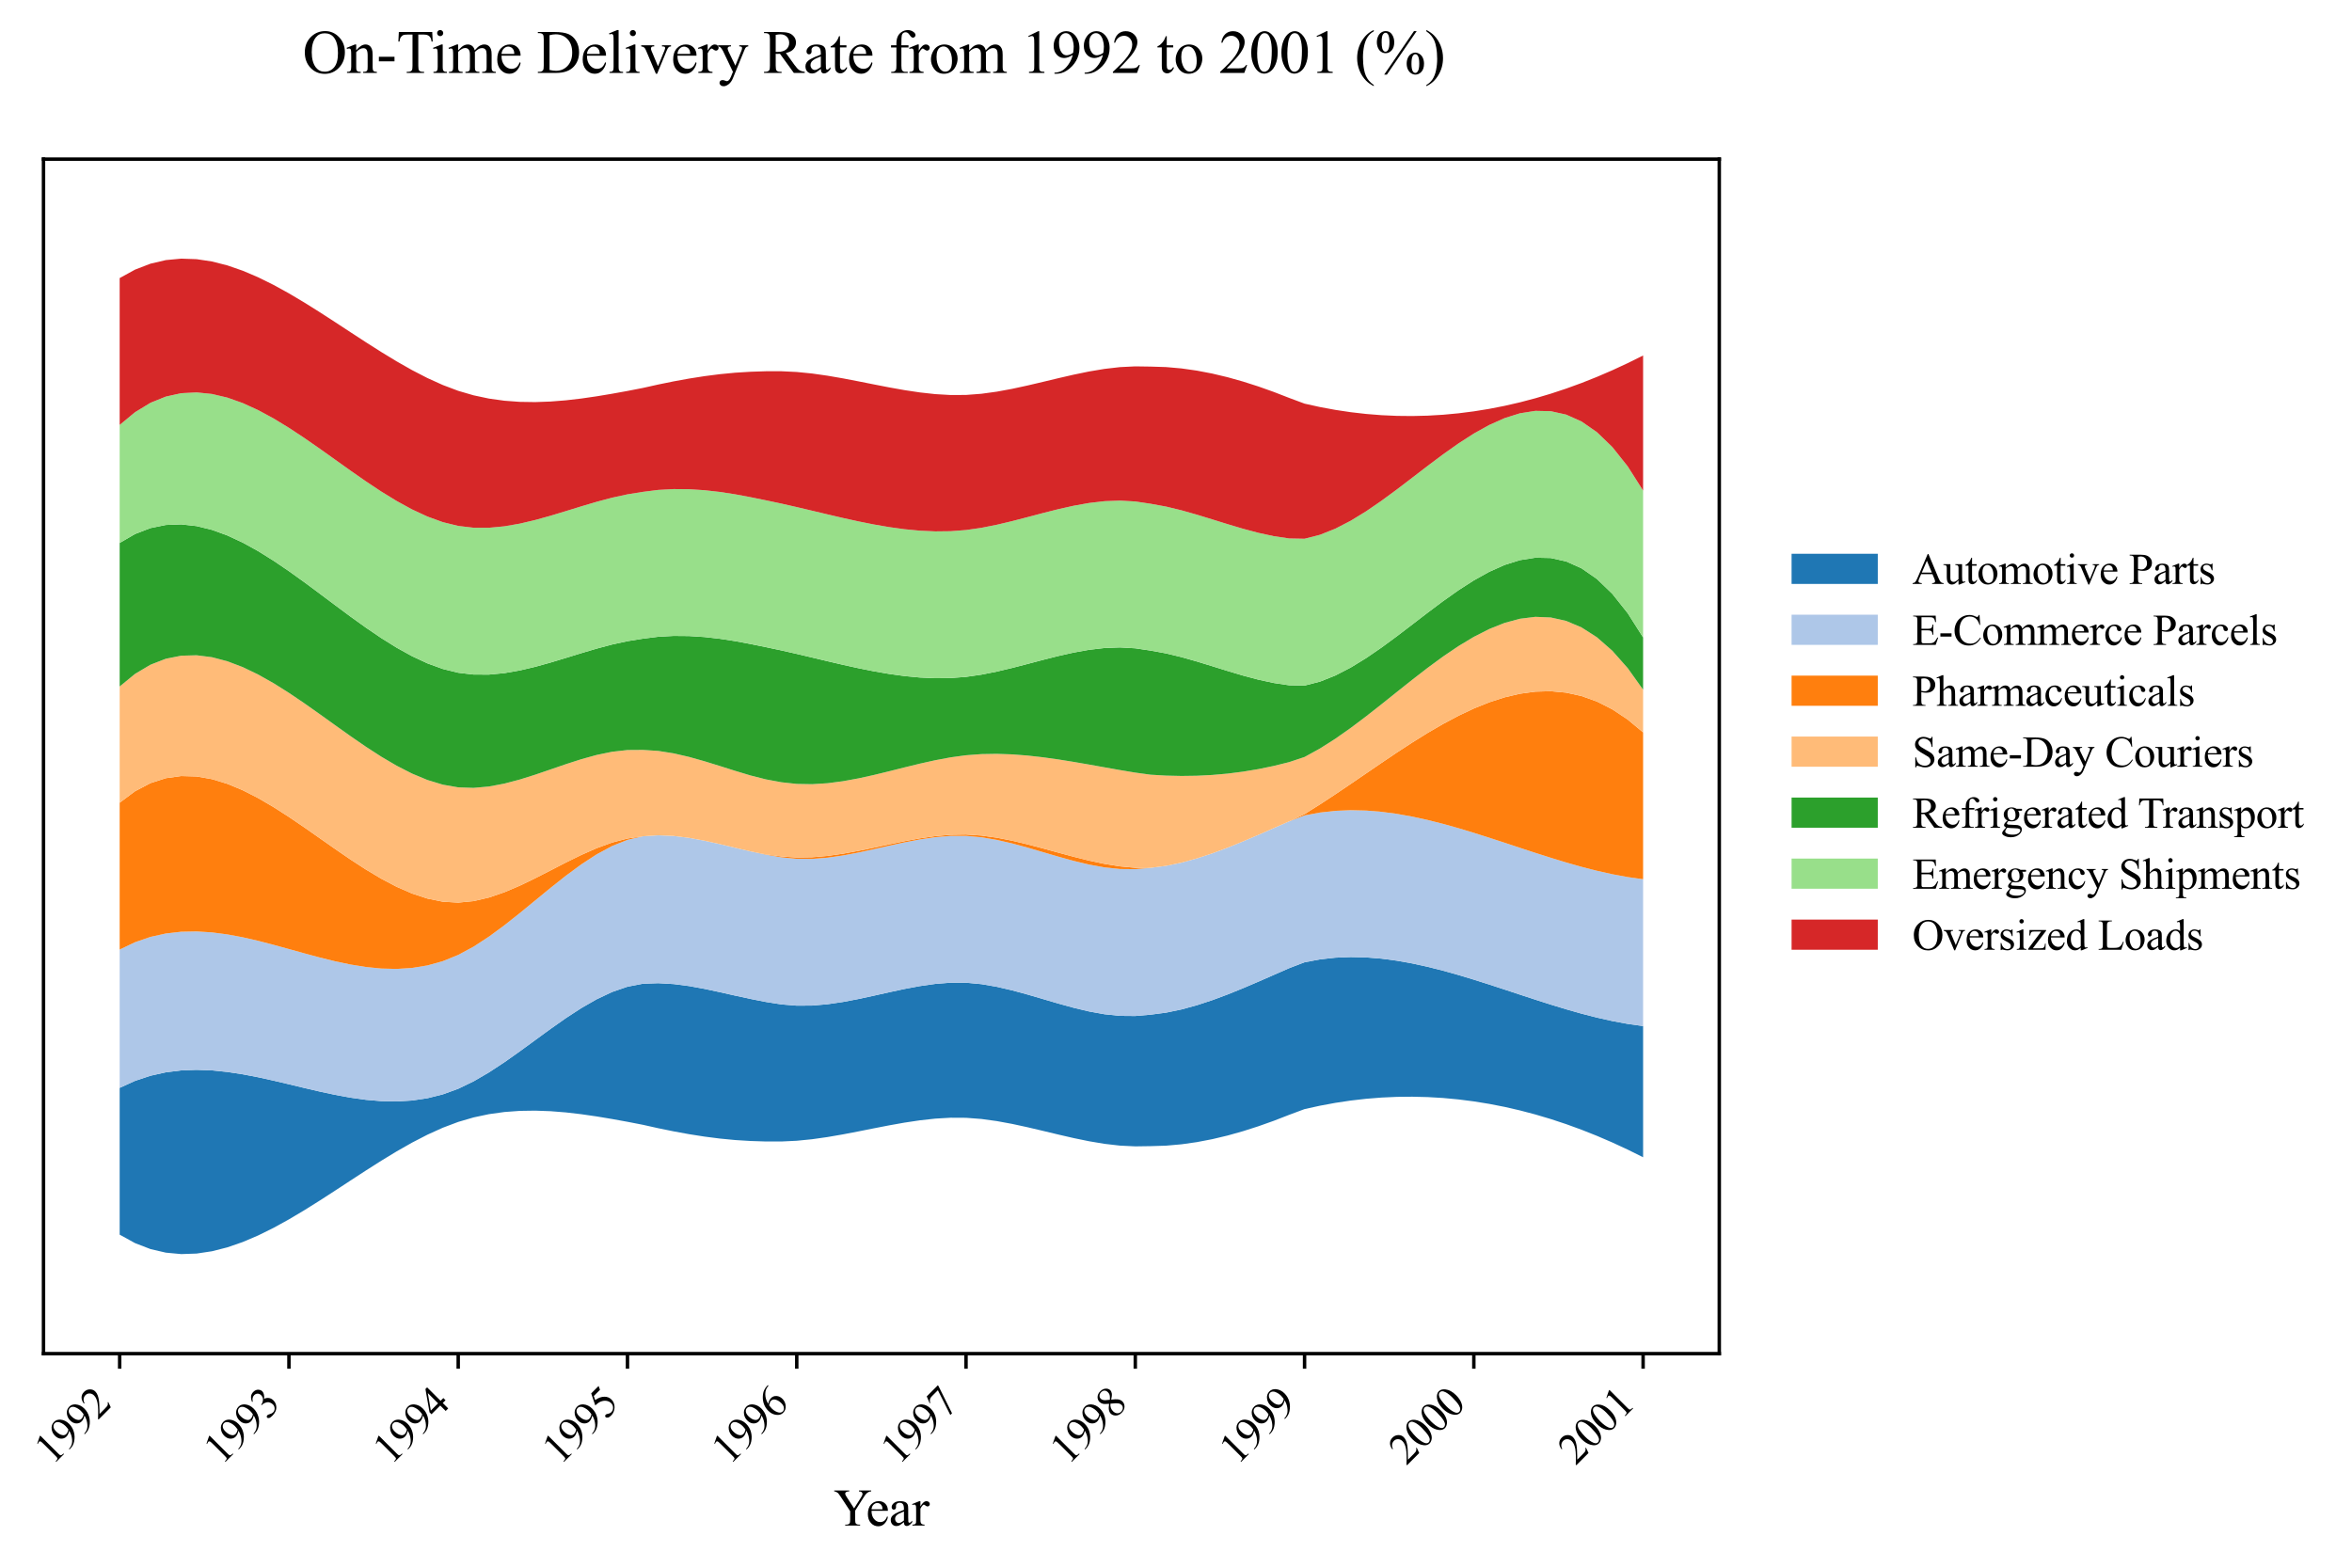 <?xml version="1.0" encoding="utf-8" standalone="no"?>
<!DOCTYPE svg PUBLIC "-//W3C//DTD SVG 1.1//EN"
  "http://www.w3.org/Graphics/SVG/1.1/DTD/svg11.dtd">
<svg xmlns:xlink="http://www.w3.org/1999/xlink" width="545.691pt" height="363.785pt" viewBox="0 0 545.691 363.785" xmlns="http://www.w3.org/2000/svg" version="1.1">
 <defs>
  <style type="text/css">*{stroke-linejoin: round; stroke-linecap: butt}</style>
 </defs>
 <g id="figure_1">
  <g id="patch_1">
   <path d="M 0 363.785 
L 545.691 363.785 
L 545.691 0 
L 0 0 
z
" style="fill: #ffffff"/>
  </g>
  <g id="axes_1">
   <g id="patch_2">
    <path d="M 10.092 314.121 
L 398.892 314.121 
L 398.892 36.921 
L 10.092 36.921 
z
" style="fill: #ffffff"/>
   </g>
   <g id="FillBetweenPolyCollection_1">
    <path d="M 27.765 252.448 
L 27.765 286.512 
L 31.335 288.475 
L 34.905 289.852 
L 38.475 290.686 
L 42.046 291.021 
L 45.616 290.899 
L 49.186 290.362 
L 52.756 289.454 
L 56.327 288.218 
L 59.897 286.695 
L 63.467 284.929 
L 67.037 282.963 
L 70.608 280.839 
L 74.178 278.601 
L 77.748 276.291 
L 81.318 273.951 
L 84.889 271.625 
L 88.459 269.355 
L 92.029 267.185 
L 95.599 265.156 
L 99.17 263.312 
L 102.74 261.696 
L 106.31 260.35 
L 109.88 259.305 
L 113.451 258.547 
L 117.021 258.051 
L 120.591 257.788 
L 124.161 257.734 
L 127.732 257.862 
L 131.302 258.147 
L 134.872 258.561 
L 138.442 259.079 
L 142.013 259.674 
L 145.583 260.321 
L 149.153 261.016 
L 152.723 261.812 
L 156.294 262.541 
L 159.864 263.192 
L 163.434 263.752 
L 167.004 264.21 
L 170.575 264.555 
L 174.145 264.774 
L 177.715 264.891 
L 181.285 264.893 
L 184.856 264.721 
L 188.426 264.366 
L 191.996 263.858 
L 195.566 263.241 
L 199.137 262.556 
L 202.707 261.845 
L 206.277 261.15 
L 209.847 260.514 
L 213.418 259.978 
L 216.988 259.584 
L 220.558 259.376 
L 224.128 259.394 
L 227.699 259.665 
L 231.269 260.155 
L 234.839 260.812 
L 238.409 261.586 
L 241.98 262.426 
L 245.55 263.282 
L 249.12 264.103 
L 252.69 264.838 
L 256.261 265.437 
L 259.831 265.849 
L 263.401 266.023 
L 266.971 265.971 
L 270.542 265.86 
L 274.112 265.545 
L 277.682 265.039 
L 281.252 264.355 
L 284.823 263.505 
L 288.393 262.502 
L 291.963 261.359 
L 295.533 260.089 
L 299.103 258.705 
L 302.674 257.375 
L 306.244 256.588 
L 309.814 255.927 
L 313.384 255.392 
L 316.955 254.982 
L 320.525 254.697 
L 324.095 254.536 
L 327.665 254.5 
L 331.236 254.587 
L 334.806 254.797 
L 338.376 255.131 
L 341.946 255.586 
L 345.517 256.163 
L 349.087 256.862 
L 352.657 257.682 
L 356.227 258.623 
L 359.798 259.684 
L 363.368 260.865 
L 366.938 262.165 
L 370.508 263.583 
L 374.079 265.121 
L 377.649 266.776 
L 381.219 268.55 
L 381.219 238.104 
L 381.219 238.104 
L 377.649 237.604 
L 374.079 236.942 
L 370.508 236.142 
L 366.938 235.225 
L 363.368 234.212 
L 359.798 233.125 
L 356.227 231.985 
L 352.657 230.815 
L 349.087 229.635 
L 345.517 228.468 
L 341.946 227.335 
L 338.376 226.257 
L 334.806 225.257 
L 331.236 224.356 
L 327.665 223.575 
L 324.095 222.936 
L 320.525 222.462 
L 316.955 222.172 
L 313.384 222.09 
L 309.814 222.236 
L 306.244 222.632 
L 302.674 223.3 
L 299.103 224.67 
L 295.533 226.236 
L 291.963 227.8 
L 288.393 229.326 
L 284.823 230.772 
L 281.252 232.101 
L 277.682 233.274 
L 274.112 234.25 
L 270.542 234.991 
L 266.971 235.458 
L 263.401 235.768 
L 259.831 235.737 
L 256.261 235.364 
L 252.69 234.718 
L 249.12 233.869 
L 245.55 232.885 
L 241.98 231.837 
L 238.409 230.792 
L 234.839 229.822 
L 231.269 228.994 
L 227.699 228.379 
L 224.128 228.045 
L 220.558 228.04 
L 216.988 228.323 
L 213.418 228.83 
L 209.847 229.498 
L 206.277 230.264 
L 202.707 231.064 
L 199.137 231.836 
L 195.566 232.516 
L 191.996 233.041 
L 188.426 233.348 
L 184.856 233.373 
L 181.285 233.077 
L 177.715 232.517 
L 174.145 231.815 
L 170.575 231.042 
L 167.004 230.237 
L 163.434 229.474 
L 159.864 228.824 
L 156.294 228.361 
L 152.723 228.156 
L 149.153 228.284 
L 145.583 228.972 
L 142.013 230.2 
L 138.442 231.885 
L 134.872 233.934 
L 131.302 236.259 
L 127.732 238.77 
L 124.161 241.374 
L 120.591 243.984 
L 117.021 246.507 
L 113.451 248.854 
L 109.88 250.935 
L 106.31 252.659 
L 102.74 253.958 
L 99.17 254.852 
L 95.599 255.384 
L 92.029 255.594 
L 88.459 255.526 
L 84.889 255.22 
L 81.318 254.72 
L 77.748 254.068 
L 74.178 253.305 
L 70.608 252.473 
L 67.037 251.615 
L 63.467 250.772 
L 59.897 249.987 
L 56.327 249.301 
L 52.756 248.757 
L 49.186 248.397 
L 45.616 248.262 
L 42.046 248.396 
L 38.475 248.839 
L 34.905 249.634 
L 31.335 250.823 
L 27.765 252.448 
z
" clip-path="url(#p940ecbbb7a)" style="fill: #1f77b4"/>
   </g>
   <g id="FillBetweenPolyCollection_2">
    <path d="M 27.765 220.35 
L 27.765 252.448 
L 31.335 250.823 
L 34.905 249.634 
L 38.475 248.839 
L 42.046 248.396 
L 45.616 248.262 
L 49.186 248.397 
L 52.756 248.757 
L 56.327 249.301 
L 59.897 249.987 
L 63.467 250.772 
L 67.037 251.615 
L 70.608 252.473 
L 74.178 253.305 
L 77.748 254.068 
L 81.318 254.72 
L 84.889 255.22 
L 88.459 255.526 
L 92.029 255.594 
L 95.599 255.384 
L 99.17 254.852 
L 102.74 253.958 
L 106.31 252.659 
L 109.88 250.935 
L 113.451 248.854 
L 117.021 246.507 
L 120.591 243.984 
L 124.161 241.374 
L 127.732 238.77 
L 131.302 236.259 
L 134.872 233.934 
L 138.442 231.885 
L 142.013 230.2 
L 145.583 228.972 
L 149.153 228.284 
L 152.723 228.156 
L 156.294 228.361 
L 159.864 228.824 
L 163.434 229.474 
L 167.004 230.237 
L 170.575 231.042 
L 174.145 231.815 
L 177.715 232.517 
L 181.285 233.077 
L 184.856 233.373 
L 188.426 233.348 
L 191.996 233.041 
L 195.566 232.516 
L 199.137 231.836 
L 202.707 231.064 
L 206.277 230.264 
L 209.847 229.498 
L 213.418 228.83 
L 216.988 228.323 
L 220.558 228.04 
L 224.128 228.045 
L 227.699 228.379 
L 231.269 228.994 
L 234.839 229.822 
L 238.409 230.792 
L 241.98 231.837 
L 245.55 232.885 
L 249.12 233.869 
L 252.69 234.718 
L 256.261 235.364 
L 259.831 235.737 
L 263.401 235.768 
L 266.971 235.458 
L 270.542 234.991 
L 274.112 234.25 
L 277.682 233.274 
L 281.252 232.101 
L 284.823 230.772 
L 288.393 229.326 
L 291.963 227.8 
L 295.533 226.236 
L 299.103 224.67 
L 302.674 223.3 
L 306.244 222.632 
L 309.814 222.236 
L 313.384 222.09 
L 316.955 222.172 
L 320.525 222.462 
L 324.095 222.936 
L 327.665 223.575 
L 331.236 224.356 
L 334.806 225.257 
L 338.376 226.257 
L 341.946 227.335 
L 345.517 228.468 
L 349.087 229.635 
L 352.657 230.815 
L 356.227 231.985 
L 359.798 233.125 
L 363.368 234.212 
L 366.938 235.225 
L 370.508 236.142 
L 374.079 236.942 
L 377.649 237.604 
L 381.219 238.104 
L 381.219 204.03 
L 381.219 204.03 
L 377.649 203.53 
L 374.079 202.869 
L 370.508 202.07 
L 366.938 201.153 
L 363.368 200.14 
L 359.798 199.052 
L 356.227 197.912 
L 352.657 196.742 
L 349.087 195.562 
L 345.517 194.394 
L 341.946 193.26 
L 338.376 192.182 
L 334.806 191.182 
L 331.236 190.28 
L 327.665 189.499 
L 324.095 188.86 
L 320.525 188.385 
L 316.955 188.096 
L 313.384 188.013 
L 309.814 188.16 
L 306.244 188.557 
L 302.674 189.226 
L 299.103 190.597 
L 295.533 192.163 
L 291.963 193.729 
L 288.393 195.256 
L 284.823 196.704 
L 281.252 198.033 
L 277.682 199.205 
L 274.112 200.181 
L 270.542 200.921 
L 266.971 201.386 
L 263.401 201.694 
L 259.831 201.659 
L 256.261 201.282 
L 252.69 200.631 
L 249.12 199.777 
L 245.55 198.79 
L 241.98 197.74 
L 238.409 196.695 
L 234.839 195.726 
L 231.269 194.902 
L 227.699 194.294 
L 224.128 193.971 
L 220.558 193.98 
L 216.988 194.279 
L 213.418 194.803 
L 209.847 195.486 
L 206.277 196.265 
L 202.707 197.074 
L 199.137 197.848 
L 195.566 198.523 
L 191.996 199.033 
L 188.426 199.313 
L 184.856 199.298 
L 181.285 198.95 
L 177.715 198.329 
L 174.145 197.564 
L 170.575 196.732 
L 167.004 195.88 
L 163.434 195.085 
L 159.864 194.427 
L 156.294 193.984 
L 152.723 193.836 
L 149.153 194.062 
L 145.583 194.898 
L 142.013 196.324 
L 138.442 198.252 
L 134.872 200.579 
L 131.302 203.207 
L 127.732 206.035 
L 124.161 208.962 
L 120.591 211.89 
L 117.021 214.717 
L 113.451 217.343 
L 109.88 219.669 
L 106.31 221.593 
L 102.74 223.042 
L 99.17 224.035 
L 95.599 224.621 
L 92.029 224.847 
L 88.459 224.757 
L 84.889 224.4 
L 81.318 223.822 
L 77.748 223.07 
L 74.178 222.189 
L 70.608 221.228 
L 67.037 220.232 
L 63.467 219.248 
L 59.897 218.324 
L 56.327 217.505 
L 52.756 216.838 
L 49.186 216.37 
L 45.616 216.147 
L 42.046 216.216 
L 38.475 216.625 
L 34.905 217.419 
L 31.335 218.645 
L 27.765 220.35 
z
" clip-path="url(#p940ecbbb7a)" style="fill: #aec7e8"/>
   </g>
   <g id="FillBetweenPolyCollection_3">
    <path d="M 27.765 186.275 
L 27.765 220.35 
L 31.335 218.645 
L 34.905 217.419 
L 38.475 216.625 
L 42.046 216.216 
L 45.616 216.147 
L 49.186 216.37 
L 52.756 216.838 
L 56.327 217.505 
L 59.897 218.324 
L 63.467 219.248 
L 67.037 220.232 
L 70.608 221.228 
L 74.178 222.189 
L 77.748 223.07 
L 81.318 223.822 
L 84.889 224.4 
L 88.459 224.757 
L 92.029 224.847 
L 95.599 224.621 
L 99.17 224.035 
L 102.74 223.042 
L 106.31 221.593 
L 109.88 219.669 
L 113.451 217.343 
L 117.021 214.717 
L 120.591 211.89 
L 124.161 208.962 
L 127.732 206.035 
L 131.302 203.207 
L 134.872 200.579 
L 138.442 198.252 
L 142.013 196.324 
L 145.583 194.898 
L 149.153 194.062 
L 152.723 193.836 
L 156.294 193.984 
L 159.864 194.427 
L 163.434 195.085 
L 167.004 195.88 
L 170.575 196.732 
L 174.145 197.564 
L 177.715 198.329 
L 181.285 198.95 
L 184.856 199.298 
L 188.426 199.313 
L 191.996 199.033 
L 195.566 198.523 
L 199.137 197.848 
L 202.707 197.074 
L 206.277 196.265 
L 209.847 195.486 
L 213.418 194.803 
L 216.988 194.279 
L 220.558 193.98 
L 224.128 193.971 
L 227.699 194.294 
L 231.269 194.902 
L 234.839 195.726 
L 238.409 196.695 
L 241.98 197.74 
L 245.55 198.79 
L 249.12 199.777 
L 252.69 200.631 
L 256.261 201.282 
L 259.831 201.659 
L 263.401 201.694 
L 266.971 201.386 
L 270.542 200.921 
L 274.112 200.181 
L 277.682 199.205 
L 281.252 198.033 
L 284.823 196.704 
L 288.393 195.256 
L 291.963 193.729 
L 295.533 192.163 
L 299.103 190.597 
L 302.674 189.226 
L 306.244 188.557 
L 309.814 188.16 
L 313.384 188.013 
L 316.955 188.096 
L 320.525 188.385 
L 324.095 188.86 
L 327.665 189.499 
L 331.236 190.28 
L 334.806 191.182 
L 338.376 192.182 
L 341.946 193.26 
L 345.517 194.394 
L 349.087 195.562 
L 352.657 196.742 
L 356.227 197.912 
L 359.798 199.052 
L 363.368 200.14 
L 366.938 201.153 
L 370.508 202.07 
L 374.079 202.869 
L 377.649 203.53 
L 381.219 204.03 
L 381.219 169.955 
L 381.219 169.955 
L 377.649 166.982 
L 374.079 164.608 
L 370.508 162.798 
L 366.938 161.517 
L 363.368 160.73 
L 359.798 160.401 
L 356.227 160.497 
L 352.657 160.981 
L 349.087 161.818 
L 345.517 162.974 
L 341.946 164.413 
L 338.376 166.1 
L 334.806 168.001 
L 331.236 170.08 
L 327.665 172.302 
L 324.095 174.631 
L 320.525 177.034 
L 316.955 179.475 
L 313.384 181.918 
L 309.814 184.328 
L 306.244 186.672 
L 302.674 188.913 
L 299.103 190.597 
L 295.533 192.163 
L 291.963 193.729 
L 288.393 195.256 
L 284.823 196.704 
L 281.252 198.033 
L 277.682 199.205 
L 274.112 200.181 
L 270.542 200.921 
L 266.971 201.386 
L 263.401 201.38 
L 259.831 201.044 
L 256.261 200.469 
L 252.69 199.709 
L 249.12 198.822 
L 245.55 197.861 
L 241.98 196.882 
L 238.409 195.941 
L 234.839 195.092 
L 231.269 194.392 
L 227.699 193.895 
L 224.128 193.657 
L 220.558 193.715 
L 216.988 194.029 
L 213.418 194.543 
L 209.847 195.199 
L 206.277 195.941 
L 202.707 196.712 
L 199.137 197.453 
L 195.566 198.108 
L 191.996 198.62 
L 188.426 198.931 
L 184.856 198.985 
L 181.285 198.745 
L 177.715 198.261 
L 174.145 197.564 
L 170.575 196.732 
L 167.004 195.88 
L 163.434 195.085 
L 159.864 194.427 
L 156.294 193.984 
L 152.723 193.836 
L 149.153 194.062 
L 145.583 194.584 
L 142.013 195.519 
L 138.442 196.822 
L 134.872 198.398 
L 131.302 200.152 
L 127.732 201.989 
L 124.161 203.815 
L 120.591 205.535 
L 117.021 207.053 
L 113.451 208.275 
L 109.88 209.107 
L 106.31 209.453 
L 102.74 209.244 
L 99.17 208.521 
L 95.599 207.348 
L 92.029 205.789 
L 88.459 203.911 
L 84.889 201.779 
L 81.318 199.457 
L 77.748 197.011 
L 74.178 194.507 
L 70.608 192.008 
L 67.037 189.582 
L 63.467 187.293 
L 59.897 185.205 
L 56.327 183.385 
L 52.756 181.898 
L 49.186 180.808 
L 45.616 180.181 
L 42.046 180.083 
L 38.475 180.578 
L 34.905 181.731 
L 31.335 183.609 
L 27.765 186.275 
z
" clip-path="url(#p940ecbbb7a)" style="fill: #ff7f0e"/>
   </g>
   <g id="FillBetweenPolyCollection_4">
    <path d="M 27.765 159.302 
L 27.765 186.275 
L 31.335 183.609 
L 34.905 181.731 
L 38.475 180.578 
L 42.046 180.083 
L 45.616 180.181 
L 49.186 180.808 
L 52.756 181.898 
L 56.327 183.385 
L 59.897 185.205 
L 63.467 187.293 
L 67.037 189.582 
L 70.608 192.008 
L 74.178 194.507 
L 77.748 197.011 
L 81.318 199.457 
L 84.889 201.779 
L 88.459 203.911 
L 92.029 205.789 
L 95.599 207.348 
L 99.17 208.521 
L 102.74 209.244 
L 106.31 209.453 
L 109.88 209.107 
L 113.451 208.275 
L 117.021 207.053 
L 120.591 205.535 
L 124.161 203.815 
L 127.732 201.989 
L 131.302 200.152 
L 134.872 198.398 
L 138.442 196.822 
L 142.013 195.519 
L 145.583 194.584 
L 149.153 194.062 
L 152.723 193.836 
L 156.294 193.984 
L 159.864 194.427 
L 163.434 195.085 
L 167.004 195.88 
L 170.575 196.732 
L 174.145 197.564 
L 177.715 198.261 
L 181.285 198.745 
L 184.856 198.985 
L 188.426 198.931 
L 191.996 198.62 
L 195.566 198.108 
L 199.137 197.453 
L 202.707 196.712 
L 206.277 195.941 
L 209.847 195.199 
L 213.418 194.543 
L 216.988 194.029 
L 220.558 193.715 
L 224.128 193.657 
L 227.699 193.895 
L 231.269 194.392 
L 234.839 195.092 
L 238.409 195.941 
L 241.98 196.882 
L 245.55 197.861 
L 249.12 198.822 
L 252.69 199.709 
L 256.261 200.469 
L 259.831 201.044 
L 263.401 201.38 
L 266.971 201.386 
L 270.542 200.921 
L 274.112 200.181 
L 277.682 199.205 
L 281.252 198.033 
L 284.823 196.704 
L 288.393 195.256 
L 291.963 193.729 
L 295.533 192.163 
L 299.103 190.597 
L 302.674 188.913 
L 306.244 186.672 
L 309.814 184.328 
L 313.384 181.918 
L 316.955 179.475 
L 320.525 177.034 
L 324.095 174.631 
L 327.665 172.302 
L 331.236 170.08 
L 334.806 168.001 
L 338.376 166.1 
L 341.946 164.413 
L 345.517 162.974 
L 349.087 161.818 
L 352.657 160.981 
L 356.227 160.497 
L 359.798 160.401 
L 363.368 160.73 
L 366.938 161.517 
L 370.508 162.798 
L 374.079 164.608 
L 377.649 166.982 
L 381.219 169.955 
L 381.219 160.04 
L 381.219 160.04 
L 377.649 155.04 
L 374.079 151.009 
L 370.508 147.882 
L 366.938 145.596 
L 363.368 144.086 
L 359.798 143.29 
L 356.227 143.144 
L 352.657 143.584 
L 349.087 144.547 
L 345.517 145.968 
L 341.946 147.785 
L 338.376 149.933 
L 334.806 152.349 
L 331.236 154.97 
L 327.665 157.732 
L 324.095 160.57 
L 320.525 163.423 
L 316.955 166.225 
L 313.384 168.914 
L 309.814 171.425 
L 306.244 173.695 
L 302.674 175.661 
L 299.103 176.852 
L 295.533 177.736 
L 291.963 178.474 
L 288.393 179.067 
L 284.823 179.521 
L 281.252 179.836 
L 277.682 180.016 
L 274.112 180.065 
L 270.542 179.984 
L 266.971 179.777 
L 263.401 179.29 
L 259.831 178.694 
L 256.261 178.063 
L 252.69 177.425 
L 249.12 176.805 
L 245.55 176.232 
L 241.98 175.732 
L 238.409 175.331 
L 234.839 175.057 
L 231.269 174.936 
L 227.699 174.995 
L 224.128 175.261 
L 220.558 175.747 
L 216.988 176.415 
L 213.418 177.211 
L 209.847 178.084 
L 206.277 178.98 
L 202.707 179.848 
L 199.137 180.634 
L 195.566 181.286 
L 191.996 181.752 
L 188.426 181.978 
L 184.856 181.914 
L 181.285 181.525 
L 177.715 180.862 
L 174.145 179.955 
L 170.575 178.881 
L 167.004 177.752 
L 163.434 176.648 
L 159.864 175.644 
L 156.294 174.821 
L 152.723 174.255 
L 149.153 174.025 
L 145.583 174.051 
L 142.013 174.452 
L 138.442 175.189 
L 134.872 176.176 
L 131.302 177.327 
L 127.732 178.555 
L 124.161 179.774 
L 120.591 180.898 
L 117.021 181.839 
L 113.451 182.513 
L 109.88 182.832 
L 106.31 182.711 
L 102.74 182.087 
L 99.17 181 
L 95.599 179.512 
L 92.029 177.687 
L 88.459 175.587 
L 84.889 173.277 
L 81.318 170.82 
L 77.748 168.279 
L 74.178 165.716 
L 70.608 163.197 
L 67.037 160.782 
L 63.467 158.537 
L 59.897 156.524 
L 56.327 154.807 
L 52.756 153.448 
L 49.186 152.512 
L 45.616 152.061 
L 42.046 152.159 
L 38.475 152.868 
L 34.905 154.253 
L 31.335 156.377 
L 27.765 159.302 
z
" clip-path="url(#p940ecbbb7a)" style="fill: #ffbb78"/>
   </g>
   <g id="FillBetweenPolyCollection_5">
    <path d="M 27.765 125.994 
L 27.765 159.302 
L 31.335 156.377 
L 34.905 154.253 
L 38.475 152.868 
L 42.046 152.159 
L 45.616 152.061 
L 49.186 152.512 
L 52.756 153.448 
L 56.327 154.807 
L 59.897 156.524 
L 63.467 158.537 
L 67.037 160.782 
L 70.608 163.197 
L 74.178 165.716 
L 77.748 168.279 
L 81.318 170.82 
L 84.889 173.277 
L 88.459 175.587 
L 92.029 177.687 
L 95.599 179.512 
L 99.17 181 
L 102.74 182.087 
L 106.31 182.711 
L 109.88 182.832 
L 113.451 182.513 
L 117.021 181.839 
L 120.591 180.898 
L 124.161 179.774 
L 127.732 178.555 
L 131.302 177.327 
L 134.872 176.176 
L 138.442 175.189 
L 142.013 174.452 
L 145.583 174.051 
L 149.153 174.025 
L 152.723 174.255 
L 156.294 174.821 
L 159.864 175.644 
L 163.434 176.648 
L 167.004 177.752 
L 170.575 178.881 
L 174.145 179.955 
L 177.715 180.862 
L 181.285 181.525 
L 184.856 181.914 
L 188.426 181.978 
L 191.996 181.752 
L 195.566 181.286 
L 199.137 180.634 
L 202.707 179.848 
L 206.277 178.98 
L 209.847 178.084 
L 213.418 177.211 
L 216.988 176.415 
L 220.558 175.747 
L 224.128 175.261 
L 227.699 174.995 
L 231.269 174.936 
L 234.839 175.057 
L 238.409 175.331 
L 241.98 175.732 
L 245.55 176.232 
L 249.12 176.805 
L 252.69 177.425 
L 256.261 178.063 
L 259.831 178.694 
L 263.401 179.29 
L 266.971 179.777 
L 270.542 179.984 
L 274.112 180.065 
L 277.682 180.016 
L 281.252 179.836 
L 284.823 179.521 
L 288.393 179.067 
L 291.963 178.474 
L 295.533 177.736 
L 299.103 176.852 
L 302.674 175.661 
L 306.244 173.695 
L 309.814 171.425 
L 313.384 168.914 
L 316.955 166.225 
L 320.525 163.423 
L 324.095 160.57 
L 327.665 157.732 
L 331.236 154.97 
L 334.806 152.349 
L 338.376 149.933 
L 341.946 147.785 
L 345.517 145.968 
L 349.087 144.547 
L 352.657 143.584 
L 356.227 143.144 
L 359.798 143.29 
L 363.368 144.086 
L 366.938 145.596 
L 370.508 147.882 
L 374.079 151.009 
L 377.649 155.04 
L 381.219 160.04 
L 381.219 147.916 
L 381.219 147.916 
L 377.649 142.297 
L 374.079 137.806 
L 370.508 134.362 
L 366.938 131.883 
L 363.368 130.287 
L 359.798 129.492 
L 356.227 129.417 
L 352.657 129.98 
L 349.087 131.099 
L 345.517 132.693 
L 341.946 134.68 
L 338.376 136.977 
L 334.806 139.505 
L 331.236 142.18 
L 327.665 144.921 
L 324.095 147.646 
L 320.525 150.274 
L 316.955 152.722 
L 313.384 154.91 
L 309.814 156.755 
L 306.244 158.176 
L 302.674 159.091 
L 299.103 159.024 
L 295.533 158.493 
L 291.963 157.721 
L 288.393 156.77 
L 284.823 155.707 
L 281.252 154.597 
L 277.682 153.503 
L 274.112 152.492 
L 270.542 151.628 
L 266.971 150.975 
L 263.401 150.442 
L 259.831 150.238 
L 256.261 150.374 
L 252.69 150.791 
L 249.12 151.429 
L 245.55 152.229 
L 241.98 153.13 
L 238.409 154.074 
L 234.839 154.999 
L 231.269 155.847 
L 227.699 156.558 
L 224.128 157.072 
L 220.558 157.343 
L 216.988 157.383 
L 213.418 157.22 
L 209.847 156.879 
L 206.277 156.388 
L 202.707 155.771 
L 199.137 155.056 
L 195.566 154.27 
L 191.996 153.438 
L 188.426 152.587 
L 184.856 151.744 
L 181.285 150.934 
L 177.715 150.176 
L 174.145 149.449 
L 170.575 148.781 
L 167.004 148.231 
L 163.434 147.828 
L 159.864 147.598 
L 156.294 147.568 
L 152.723 147.764 
L 149.153 148.214 
L 145.583 148.788 
L 142.013 149.564 
L 138.442 150.514 
L 134.872 151.572 
L 131.302 152.673 
L 127.732 153.751 
L 124.161 154.743 
L 120.591 155.583 
L 117.021 156.205 
L 113.451 156.544 
L 109.88 156.536 
L 106.31 156.116 
L 102.74 155.238 
L 99.17 153.938 
L 95.599 152.273 
L 92.029 150.298 
L 88.459 148.071 
L 84.889 145.647 
L 81.318 143.083 
L 77.748 140.434 
L 74.178 137.757 
L 70.608 135.109 
L 67.037 132.545 
L 63.467 130.121 
L 59.897 127.895 
L 56.327 125.922 
L 52.756 124.258 
L 49.186 122.959 
L 45.616 122.083 
L 42.046 121.684 
L 38.475 121.82 
L 34.905 122.546 
L 31.335 123.918 
L 27.765 125.994 
z
" clip-path="url(#p940ecbbb7a)" style="fill: #2ca02c"/>
   </g>
   <g id="FillBetweenPolyCollection_6">
    <path d="M 27.765 98.605 
L 27.765 125.994 
L 31.335 123.918 
L 34.905 122.546 
L 38.475 121.82 
L 42.046 121.684 
L 45.616 122.083 
L 49.186 122.959 
L 52.756 124.258 
L 56.327 125.922 
L 59.897 127.895 
L 63.467 130.121 
L 67.037 132.545 
L 70.608 135.109 
L 74.178 137.757 
L 77.748 140.434 
L 81.318 143.083 
L 84.889 145.647 
L 88.459 148.071 
L 92.029 150.298 
L 95.599 152.273 
L 99.17 153.938 
L 102.74 155.238 
L 106.31 156.116 
L 109.88 156.536 
L 113.451 156.544 
L 117.021 156.205 
L 120.591 155.583 
L 124.161 154.743 
L 127.732 153.751 
L 131.302 152.673 
L 134.872 151.572 
L 138.442 150.514 
L 142.013 149.564 
L 145.583 148.788 
L 149.153 148.214 
L 152.723 147.764 
L 156.294 147.568 
L 159.864 147.598 
L 163.434 147.828 
L 167.004 148.231 
L 170.575 148.781 
L 174.145 149.449 
L 177.715 150.176 
L 181.285 150.934 
L 184.856 151.744 
L 188.426 152.587 
L 191.996 153.438 
L 195.566 154.27 
L 199.137 155.056 
L 202.707 155.771 
L 206.277 156.388 
L 209.847 156.879 
L 213.418 157.22 
L 216.988 157.383 
L 220.558 157.343 
L 224.128 157.072 
L 227.699 156.558 
L 231.269 155.847 
L 234.839 154.999 
L 238.409 154.074 
L 241.98 153.13 
L 245.55 152.229 
L 249.12 151.429 
L 252.69 150.791 
L 256.261 150.374 
L 259.831 150.238 
L 263.401 150.442 
L 266.971 150.975 
L 270.542 151.628 
L 274.112 152.492 
L 277.682 153.503 
L 281.252 154.597 
L 284.823 155.707 
L 288.393 156.77 
L 291.963 157.721 
L 295.533 158.493 
L 299.103 159.024 
L 302.674 159.091 
L 306.244 158.176 
L 309.814 156.755 
L 313.384 154.91 
L 316.955 152.722 
L 320.525 150.274 
L 324.095 147.646 
L 327.665 144.921 
L 331.236 142.18 
L 334.806 139.505 
L 338.376 136.977 
L 341.946 134.68 
L 345.517 132.693 
L 349.087 131.099 
L 352.657 129.98 
L 356.227 129.417 
L 359.798 129.492 
L 363.368 130.287 
L 366.938 131.883 
L 370.508 134.362 
L 374.079 137.806 
L 377.649 142.297 
L 381.219 147.916 
L 381.219 113.841 
L 381.219 113.841 
L 377.649 108.222 
L 374.079 103.732 
L 370.508 100.287 
L 366.938 97.808 
L 363.368 96.212 
L 359.798 95.417 
L 356.227 95.342 
L 352.657 95.905 
L 349.087 97.025 
L 345.517 98.618 
L 341.946 100.605 
L 338.376 102.903 
L 334.806 105.43 
L 331.236 108.105 
L 327.665 110.846 
L 324.095 113.571 
L 320.525 116.199 
L 316.955 118.648 
L 313.384 120.835 
L 309.814 122.68 
L 306.244 124.101 
L 302.674 125.016 
L 299.103 124.949 
L 295.533 124.419 
L 291.963 123.646 
L 288.393 122.696 
L 284.823 121.633 
L 281.252 120.522 
L 277.682 119.429 
L 274.112 118.418 
L 270.542 117.553 
L 266.971 116.901 
L 263.401 116.368 
L 259.831 116.163 
L 256.261 116.299 
L 252.69 116.716 
L 249.12 117.354 
L 245.55 118.154 
L 241.98 119.056 
L 238.409 119.999 
L 234.839 120.925 
L 231.269 121.773 
L 227.699 122.484 
L 224.128 122.997 
L 220.558 123.268 
L 216.988 123.309 
L 213.418 123.146 
L 209.847 122.805 
L 206.277 122.313 
L 202.707 121.697 
L 199.137 120.982 
L 195.566 120.196 
L 191.996 119.364 
L 188.426 118.513 
L 184.856 117.67 
L 181.285 116.859 
L 177.715 116.101 
L 174.145 115.374 
L 170.575 114.706 
L 167.004 114.156 
L 163.434 113.753 
L 159.864 113.523 
L 156.294 113.493 
L 152.723 113.689 
L 149.153 114.139 
L 145.583 114.714 
L 142.013 115.49 
L 138.442 116.441 
L 134.872 117.499 
L 131.302 118.601 
L 127.732 119.68 
L 124.161 120.672 
L 120.591 121.512 
L 117.021 122.133 
L 113.451 122.472 
L 109.88 122.464 
L 106.31 122.041 
L 102.74 121.162 
L 99.17 119.864 
L 95.599 118.208 
L 92.029 116.253 
L 88.459 114.061 
L 84.889 111.691 
L 81.318 109.203 
L 77.748 106.657 
L 74.178 104.114 
L 70.608 101.633 
L 67.037 99.275 
L 63.467 97.099 
L 59.897 95.166 
L 56.327 93.535 
L 52.756 92.268 
L 49.186 91.424 
L 45.616 91.062 
L 42.046 91.244 
L 38.475 92.029 
L 34.905 93.478 
L 31.335 95.65 
L 27.765 98.605 
z
" clip-path="url(#p940ecbbb7a)" style="fill: #98df8a"/>
   </g>
   <g id="FillBetweenPolyCollection_7">
    <path d="M 27.765 64.53 
L 27.765 98.605 
L 31.335 95.65 
L 34.905 93.478 
L 38.475 92.029 
L 42.046 91.244 
L 45.616 91.062 
L 49.186 91.424 
L 52.756 92.268 
L 56.327 93.535 
L 59.897 95.166 
L 63.467 97.099 
L 67.037 99.275 
L 70.608 101.633 
L 74.178 104.114 
L 77.748 106.657 
L 81.318 109.203 
L 84.889 111.691 
L 88.459 114.061 
L 92.029 116.253 
L 95.599 118.208 
L 99.17 119.864 
L 102.74 121.162 
L 106.31 122.041 
L 109.88 122.464 
L 113.451 122.472 
L 117.021 122.133 
L 120.591 121.512 
L 124.161 120.672 
L 127.732 119.68 
L 131.302 118.601 
L 134.872 117.499 
L 138.442 116.441 
L 142.013 115.49 
L 145.583 114.714 
L 149.153 114.139 
L 152.723 113.689 
L 156.294 113.493 
L 159.864 113.523 
L 163.434 113.753 
L 167.004 114.156 
L 170.575 114.706 
L 174.145 115.374 
L 177.715 116.101 
L 181.285 116.859 
L 184.856 117.67 
L 188.426 118.513 
L 191.996 119.364 
L 195.566 120.196 
L 199.137 120.982 
L 202.707 121.697 
L 206.277 122.313 
L 209.847 122.805 
L 213.418 123.146 
L 216.988 123.309 
L 220.558 123.268 
L 224.128 122.997 
L 227.699 122.484 
L 231.269 121.773 
L 234.839 120.925 
L 238.409 119.999 
L 241.98 119.056 
L 245.55 118.154 
L 249.12 117.354 
L 252.69 116.716 
L 256.261 116.299 
L 259.831 116.163 
L 263.401 116.368 
L 266.971 116.901 
L 270.542 117.553 
L 274.112 118.418 
L 277.682 119.429 
L 281.252 120.522 
L 284.823 121.633 
L 288.393 122.696 
L 291.963 123.646 
L 295.533 124.419 
L 299.103 124.949 
L 302.674 125.016 
L 306.244 124.101 
L 309.814 122.68 
L 313.384 120.835 
L 316.955 118.648 
L 320.525 116.199 
L 324.095 113.571 
L 327.665 110.846 
L 331.236 108.105 
L 334.806 105.43 
L 338.376 102.903 
L 341.946 100.605 
L 345.517 98.618 
L 349.087 97.025 
L 352.657 95.905 
L 356.227 95.342 
L 359.798 95.417 
L 363.368 96.212 
L 366.938 97.808 
L 370.508 100.287 
L 374.079 103.732 
L 377.649 108.222 
L 381.219 113.841 
L 381.219 82.493 
L 381.219 82.493 
L 377.649 84.266 
L 374.079 85.922 
L 370.508 87.459 
L 366.938 88.878 
L 363.368 90.178 
L 359.798 91.359 
L 356.227 92.419 
L 352.657 93.36 
L 349.087 94.18 
L 345.517 94.879 
L 341.946 95.456 
L 338.376 95.912 
L 334.806 96.245 
L 331.236 96.456 
L 327.665 96.543 
L 324.095 96.506 
L 320.525 96.346 
L 316.955 96.061 
L 313.384 95.651 
L 309.814 95.116 
L 306.244 94.455 
L 302.674 93.668 
L 299.103 92.338 
L 295.533 90.953 
L 291.963 89.683 
L 288.393 88.541 
L 284.823 87.538 
L 281.252 86.688 
L 277.682 86.004 
L 274.112 85.497 
L 270.542 85.182 
L 266.971 85.071 
L 263.401 85.019 
L 259.831 85.194 
L 256.261 85.606 
L 252.69 86.204 
L 249.12 86.94 
L 245.55 87.76 
L 241.98 88.616 
L 238.409 89.456 
L 234.839 90.23 
L 231.269 90.888 
L 227.699 91.377 
L 224.128 91.649 
L 220.558 91.667 
L 216.988 91.458 
L 213.418 91.065 
L 209.847 90.529 
L 206.277 89.893 
L 202.707 89.198 
L 199.137 88.487 
L 195.566 87.802 
L 191.996 87.184 
L 188.426 86.677 
L 184.856 86.321 
L 181.285 86.149 
L 177.715 86.152 
L 174.145 86.268 
L 170.575 86.488 
L 167.004 86.832 
L 163.434 87.291 
L 159.864 87.851 
L 156.294 88.501 
L 152.723 89.231 
L 149.153 90.027 
L 145.583 90.722 
L 142.013 91.369 
L 138.442 91.964 
L 134.872 92.482 
L 131.302 92.896 
L 127.732 93.18 
L 124.161 93.308 
L 120.591 93.254 
L 117.021 92.992 
L 113.451 92.495 
L 109.88 91.737 
L 106.31 90.693 
L 102.74 89.347 
L 99.17 87.73 
L 95.599 85.886 
L 92.029 83.858 
L 88.459 81.687 
L 84.889 79.418 
L 81.318 77.092 
L 77.748 74.752 
L 74.178 72.441 
L 70.608 70.203 
L 67.037 68.079 
L 63.467 66.113 
L 59.897 64.347 
L 56.327 62.825 
L 52.756 61.588 
L 49.186 60.68 
L 45.616 60.144 
L 42.046 60.021 
L 38.475 60.356 
L 34.905 61.191 
L 31.335 62.568 
L 27.765 64.53 
z
" clip-path="url(#p940ecbbb7a)" style="fill: #d62728"/>
   </g>
   <g id="matplotlib.axis_1">
    <g id="xtick_1">
     <g id="line2d_1">
      <defs>
       <path id="m2959453f88" d="M 0 0 
L 0 3.5 
" style="stroke: #000000; stroke-width: 0.8"/>
      </defs>
      <g>
       <use xlink:href="#m2959453f88" x="27.765" y="314.121" style="stroke: #000000; stroke-width: 0.8"/>
      </g>
     </g>
     <g id="text_1">
      <!-- 1992 -->
      <g transform="translate(12.11 340.173) rotate(-45) scale(0.1 -0.1)">
       <defs>
        <path id="TimesNewRomanPSMT-31" d="M 750 3822 
L 1781 4325 
L 1884 4325 
L 1884 747 
Q 1884 391 1914 303 
Q 1944 216 2037 169 
Q 2131 122 2419 116 
L 2419 0 
L 825 0 
L 825 116 
Q 1125 122 1212 167 
Q 1300 213 1334 289 
Q 1369 366 1369 747 
L 1369 3034 
Q 1369 3497 1338 3628 
Q 1316 3728 1258 3775 
Q 1200 3822 1119 3822 
Q 1003 3822 797 3725 
L 750 3822 
z
" transform="scale(0.016)"/>
        <path id="TimesNewRomanPSMT-39" d="M 338 -88 
L 338 28 
Q 744 34 1094 217 
Q 1444 400 1770 856 
Q 2097 1313 2225 1859 
Q 1734 1544 1338 1544 
Q 891 1544 572 1889 
Q 253 2234 253 2806 
Q 253 3363 572 3797 
Q 956 4325 1575 4325 
Q 2097 4325 2469 3894 
Q 2925 3359 2925 2575 
Q 2925 1869 2578 1258 
Q 2231 647 1613 244 
Q 1109 -88 516 -88 
L 338 -88 
z
M 2275 2091 
Q 2331 2497 2331 2741 
Q 2331 3044 2228 3395 
Q 2125 3747 1936 3934 
Q 1747 4122 1506 4122 
Q 1228 4122 1018 3872 
Q 809 3622 809 3128 
Q 809 2469 1088 2097 
Q 1291 1828 1588 1828 
Q 1731 1828 1928 1897 
Q 2125 1966 2275 2091 
z
" transform="scale(0.016)"/>
        <path id="TimesNewRomanPSMT-32" d="M 2934 816 
L 2638 0 
L 138 0 
L 138 116 
Q 1241 1122 1691 1759 
Q 2141 2397 2141 2925 
Q 2141 3328 1894 3587 
Q 1647 3847 1303 3847 
Q 991 3847 742 3664 
Q 494 3481 375 3128 
L 259 3128 
Q 338 3706 661 4015 
Q 984 4325 1469 4325 
Q 1984 4325 2329 3994 
Q 2675 3663 2675 3213 
Q 2675 2891 2525 2569 
Q 2294 2063 1775 1497 
Q 997 647 803 472 
L 1909 472 
Q 2247 472 2383 497 
Q 2519 522 2628 598 
Q 2738 675 2819 816 
L 2934 816 
z
" transform="scale(0.016)"/>
       </defs>
       <use xlink:href="#TimesNewRomanPSMT-31"/>
       <use xlink:href="#TimesNewRomanPSMT-39" transform="translate(50 0)"/>
       <use xlink:href="#TimesNewRomanPSMT-39" transform="translate(100 0)"/>
       <use xlink:href="#TimesNewRomanPSMT-32" transform="translate(150 0)"/>
      </g>
     </g>
    </g>
    <g id="xtick_2">
     <g id="line2d_2">
      <g>
       <use xlink:href="#m2959453f88" x="67.037" y="314.121" style="stroke: #000000; stroke-width: 0.8"/>
      </g>
     </g>
     <g id="text_2">
      <!-- 1993 -->
      <g transform="translate(51.383 340.173) rotate(-45) scale(0.1 -0.1)">
       <defs>
        <path id="TimesNewRomanPSMT-33" d="M 325 3431 
Q 506 3859 782 4092 
Q 1059 4325 1472 4325 
Q 1981 4325 2253 3994 
Q 2459 3747 2459 3466 
Q 2459 3003 1878 2509 
Q 2269 2356 2469 2072 
Q 2669 1788 2669 1403 
Q 2669 853 2319 450 
Q 1863 -75 997 -75 
Q 569 -75 414 31 
Q 259 138 259 259 
Q 259 350 332 419 
Q 406 488 509 488 
Q 588 488 669 463 
Q 722 447 909 348 
Q 1097 250 1169 231 
Q 1284 197 1416 197 
Q 1734 197 1970 444 
Q 2206 691 2206 1028 
Q 2206 1275 2097 1509 
Q 2016 1684 1919 1775 
Q 1784 1900 1550 2001 
Q 1316 2103 1072 2103 
L 972 2103 
L 972 2197 
Q 1219 2228 1467 2375 
Q 1716 2522 1828 2728 
Q 1941 2934 1941 3181 
Q 1941 3503 1739 3701 
Q 1538 3900 1238 3900 
Q 753 3900 428 3381 
L 325 3431 
z
" transform="scale(0.016)"/>
       </defs>
       <use xlink:href="#TimesNewRomanPSMT-31"/>
       <use xlink:href="#TimesNewRomanPSMT-39" transform="translate(50 0)"/>
       <use xlink:href="#TimesNewRomanPSMT-39" transform="translate(100 0)"/>
       <use xlink:href="#TimesNewRomanPSMT-33" transform="translate(150 0)"/>
      </g>
     </g>
    </g>
    <g id="xtick_3">
     <g id="line2d_3">
      <g>
       <use xlink:href="#m2959453f88" x="106.31" y="314.121" style="stroke: #000000; stroke-width: 0.8"/>
      </g>
     </g>
     <g id="text_3">
      <!-- 1994 -->
      <g transform="translate(90.655 340.173) rotate(-45) scale(0.1 -0.1)">
       <defs>
        <path id="TimesNewRomanPSMT-34" d="M 2978 1563 
L 2978 1119 
L 2409 1119 
L 2409 0 
L 1894 0 
L 1894 1119 
L 100 1119 
L 100 1519 
L 2066 4325 
L 2409 4325 
L 2409 1563 
L 2978 1563 
z
M 1894 1563 
L 1894 3666 
L 406 1563 
L 1894 1563 
z
" transform="scale(0.016)"/>
       </defs>
       <use xlink:href="#TimesNewRomanPSMT-31"/>
       <use xlink:href="#TimesNewRomanPSMT-39" transform="translate(50 0)"/>
       <use xlink:href="#TimesNewRomanPSMT-39" transform="translate(100 0)"/>
       <use xlink:href="#TimesNewRomanPSMT-34" transform="translate(150 0)"/>
      </g>
     </g>
    </g>
    <g id="xtick_4">
     <g id="line2d_4">
      <g>
       <use xlink:href="#m2959453f88" x="145.583" y="314.121" style="stroke: #000000; stroke-width: 0.8"/>
      </g>
     </g>
     <g id="text_4">
      <!-- 1995 -->
      <g transform="translate(129.928 340.173) rotate(-45) scale(0.1 -0.1)">
       <defs>
        <path id="TimesNewRomanPSMT-35" d="M 2778 4238 
L 2534 3706 
L 1259 3706 
L 981 3138 
Q 1809 3016 2294 2522 
Q 2709 2097 2709 1522 
Q 2709 1188 2573 903 
Q 2438 619 2231 419 
Q 2025 219 1772 97 
Q 1413 -75 1034 -75 
Q 653 -75 479 54 
Q 306 184 306 341 
Q 306 428 378 495 
Q 450 563 559 563 
Q 641 563 702 538 
Q 763 513 909 409 
Q 1144 247 1384 247 
Q 1750 247 2026 523 
Q 2303 800 2303 1197 
Q 2303 1581 2056 1914 
Q 1809 2247 1375 2428 
Q 1034 2569 447 2591 
L 1259 4238 
L 2778 4238 
z
" transform="scale(0.016)"/>
       </defs>
       <use xlink:href="#TimesNewRomanPSMT-31"/>
       <use xlink:href="#TimesNewRomanPSMT-39" transform="translate(50 0)"/>
       <use xlink:href="#TimesNewRomanPSMT-39" transform="translate(100 0)"/>
       <use xlink:href="#TimesNewRomanPSMT-35" transform="translate(150 0)"/>
      </g>
     </g>
    </g>
    <g id="xtick_5">
     <g id="line2d_5">
      <g>
       <use xlink:href="#m2959453f88" x="184.856" y="314.121" style="stroke: #000000; stroke-width: 0.8"/>
      </g>
     </g>
     <g id="text_5">
      <!-- 1996 -->
      <g transform="translate(169.201 340.173) rotate(-45) scale(0.1 -0.1)">
       <defs>
        <path id="TimesNewRomanPSMT-36" d="M 2869 4325 
L 2869 4209 
Q 2456 4169 2195 4045 
Q 1934 3922 1679 3669 
Q 1425 3416 1258 3105 
Q 1091 2794 978 2366 
Q 1428 2675 1881 2675 
Q 2316 2675 2634 2325 
Q 2953 1975 2953 1425 
Q 2953 894 2631 456 
Q 2244 -75 1606 -75 
Q 1172 -75 869 213 
Q 275 772 275 1663 
Q 275 2231 503 2743 
Q 731 3256 1154 3653 
Q 1578 4050 1965 4187 
Q 2353 4325 2688 4325 
L 2869 4325 
z
M 925 2138 
Q 869 1716 869 1456 
Q 869 1156 980 804 
Q 1091 453 1309 247 
Q 1469 100 1697 100 
Q 1969 100 2183 356 
Q 2397 613 2397 1088 
Q 2397 1622 2184 2012 
Q 1972 2403 1581 2403 
Q 1463 2403 1327 2353 
Q 1191 2303 925 2138 
z
" transform="scale(0.016)"/>
       </defs>
       <use xlink:href="#TimesNewRomanPSMT-31"/>
       <use xlink:href="#TimesNewRomanPSMT-39" transform="translate(50 0)"/>
       <use xlink:href="#TimesNewRomanPSMT-39" transform="translate(100 0)"/>
       <use xlink:href="#TimesNewRomanPSMT-36" transform="translate(150 0)"/>
      </g>
     </g>
    </g>
    <g id="xtick_6">
     <g id="line2d_6">
      <g>
       <use xlink:href="#m2959453f88" x="224.128" y="314.121" style="stroke: #000000; stroke-width: 0.8"/>
      </g>
     </g>
     <g id="text_6">
      <!-- 1997 -->
      <g transform="translate(208.474 340.173) rotate(-45) scale(0.1 -0.1)">
       <defs>
        <path id="TimesNewRomanPSMT-37" d="M 644 4238 
L 2916 4238 
L 2916 4119 
L 1503 -88 
L 1153 -88 
L 2419 3728 
L 1253 3728 
Q 900 3728 750 3644 
Q 488 3500 328 3200 
L 238 3234 
L 644 4238 
z
" transform="scale(0.016)"/>
       </defs>
       <use xlink:href="#TimesNewRomanPSMT-31"/>
       <use xlink:href="#TimesNewRomanPSMT-39" transform="translate(50 0)"/>
       <use xlink:href="#TimesNewRomanPSMT-39" transform="translate(100 0)"/>
       <use xlink:href="#TimesNewRomanPSMT-37" transform="translate(150 0)"/>
      </g>
     </g>
    </g>
    <g id="xtick_7">
     <g id="line2d_7">
      <g>
       <use xlink:href="#m2959453f88" x="263.401" y="314.121" style="stroke: #000000; stroke-width: 0.8"/>
      </g>
     </g>
     <g id="text_7">
      <!-- 1998 -->
      <g transform="translate(247.746 340.173) rotate(-45) scale(0.1 -0.1)">
       <defs>
        <path id="TimesNewRomanPSMT-38" d="M 1228 2134 
Q 725 2547 579 2797 
Q 434 3047 434 3316 
Q 434 3728 753 4026 
Q 1072 4325 1600 4325 
Q 2113 4325 2425 4047 
Q 2738 3769 2738 3413 
Q 2738 3175 2569 2928 
Q 2400 2681 1866 2347 
Q 2416 1922 2594 1678 
Q 2831 1359 2831 1006 
Q 2831 559 2490 242 
Q 2150 -75 1597 -75 
Q 994 -75 656 303 
Q 388 606 388 966 
Q 388 1247 577 1523 
Q 766 1800 1228 2134 
z
M 1719 2469 
Q 2094 2806 2194 3001 
Q 2294 3197 2294 3444 
Q 2294 3772 2109 3958 
Q 1925 4144 1606 4144 
Q 1288 4144 1088 3959 
Q 888 3775 888 3528 
Q 888 3366 970 3203 
Q 1053 3041 1206 2894 
L 1719 2469 
z
M 1375 2016 
Q 1116 1797 991 1539 
Q 866 1281 866 981 
Q 866 578 1086 336 
Q 1306 94 1647 94 
Q 1984 94 2187 284 
Q 2391 475 2391 747 
Q 2391 972 2272 1150 
Q 2050 1481 1375 2016 
z
" transform="scale(0.016)"/>
       </defs>
       <use xlink:href="#TimesNewRomanPSMT-31"/>
       <use xlink:href="#TimesNewRomanPSMT-39" transform="translate(50 0)"/>
       <use xlink:href="#TimesNewRomanPSMT-39" transform="translate(100 0)"/>
       <use xlink:href="#TimesNewRomanPSMT-38" transform="translate(150 0)"/>
      </g>
     </g>
    </g>
    <g id="xtick_8">
     <g id="line2d_8">
      <g>
       <use xlink:href="#m2959453f88" x="302.674" y="314.121" style="stroke: #000000; stroke-width: 0.8"/>
      </g>
     </g>
     <g id="text_8">
      <!-- 1999 -->
      <g transform="translate(287.019 340.173) rotate(-45) scale(0.1 -0.1)">
       <use xlink:href="#TimesNewRomanPSMT-31"/>
       <use xlink:href="#TimesNewRomanPSMT-39" transform="translate(50 0)"/>
       <use xlink:href="#TimesNewRomanPSMT-39" transform="translate(100 0)"/>
       <use xlink:href="#TimesNewRomanPSMT-39" transform="translate(150 0)"/>
      </g>
     </g>
    </g>
    <g id="xtick_9">
     <g id="line2d_9">
      <g>
       <use xlink:href="#m2959453f88" x="341.946" y="314.121" style="stroke: #000000; stroke-width: 0.8"/>
      </g>
     </g>
     <g id="text_9">
      <!-- 2000 -->
      <g transform="translate(326.292 340.173) rotate(-45) scale(0.1 -0.1)">
       <defs>
        <path id="TimesNewRomanPSMT-30" d="M 231 2094 
Q 231 2819 450 3342 
Q 669 3866 1031 4122 
Q 1313 4325 1613 4325 
Q 2100 4325 2488 3828 
Q 2972 3213 2972 2159 
Q 2972 1422 2759 906 
Q 2547 391 2217 158 
Q 1888 -75 1581 -75 
Q 975 -75 572 641 
Q 231 1244 231 2094 
z
M 844 2016 
Q 844 1141 1059 588 
Q 1238 122 1591 122 
Q 1759 122 1940 273 
Q 2122 425 2216 781 
Q 2359 1319 2359 2297 
Q 2359 3022 2209 3506 
Q 2097 3866 1919 4016 
Q 1791 4119 1609 4119 
Q 1397 4119 1231 3928 
Q 1006 3669 925 3112 
Q 844 2556 844 2016 
z
" transform="scale(0.016)"/>
       </defs>
       <use xlink:href="#TimesNewRomanPSMT-32"/>
       <use xlink:href="#TimesNewRomanPSMT-30" transform="translate(50 0)"/>
       <use xlink:href="#TimesNewRomanPSMT-30" transform="translate(100 0)"/>
       <use xlink:href="#TimesNewRomanPSMT-30" transform="translate(150 0)"/>
      </g>
     </g>
    </g>
    <g id="xtick_10">
     <g id="line2d_10">
      <g>
       <use xlink:href="#m2959453f88" x="381.219" y="314.121" style="stroke: #000000; stroke-width: 0.8"/>
      </g>
     </g>
     <g id="text_10">
      <!-- 2001 -->
      <g transform="translate(365.565 340.173) rotate(-45) scale(0.1 -0.1)">
       <use xlink:href="#TimesNewRomanPSMT-32"/>
       <use xlink:href="#TimesNewRomanPSMT-30" transform="translate(50 0)"/>
       <use xlink:href="#TimesNewRomanPSMT-30" transform="translate(100 0)"/>
       <use xlink:href="#TimesNewRomanPSMT-31" transform="translate(150 0)"/>
      </g>
     </g>
    </g>
    <g id="text_11">
     <!-- Year -->
     <g transform="translate(193.434 354.018) scale(0.12 -0.12)">
      <defs>
       <path id="TimesNewRomanPSMT-59" d="M 3050 4238 
L 4528 4238 
L 4528 4122 
L 4447 4122 
Q 4366 4122 4209 4050 
Q 4053 3978 3925 3843 
Q 3797 3709 3609 3406 
L 2588 1797 
L 2588 734 
Q 2588 344 2675 247 
Q 2794 116 3050 116 
L 3188 116 
L 3188 0 
L 1388 0 
L 1388 116 
L 1538 116 
Q 1806 116 1919 278 
Q 1988 378 1988 734 
L 1988 1738 
L 825 3513 
Q 619 3825 545 3903 
Q 472 3981 241 4091 
Q 178 4122 59 4122 
L 59 4238 
L 1872 4238 
L 1872 4122 
L 1778 4122 
Q 1631 4122 1507 4053 
Q 1384 3984 1384 3847 
Q 1384 3734 1575 3441 
L 2459 2075 
L 3291 3381 
Q 3478 3675 3478 3819 
Q 3478 3906 3433 3975 
Q 3388 4044 3303 4083 
Q 3219 4122 3050 4122 
L 3050 4238 
z
" transform="scale(0.016)"/>
       <path id="TimesNewRomanPSMT-65" d="M 681 1784 
Q 678 1147 991 784 
Q 1303 422 1725 422 
Q 2006 422 2214 576 
Q 2422 731 2563 1106 
L 2659 1044 
Q 2594 616 2278 264 
Q 1963 -88 1488 -88 
Q 972 -88 605 314 
Q 238 716 238 1394 
Q 238 2128 614 2539 
Q 991 2950 1559 2950 
Q 2041 2950 2350 2633 
Q 2659 2316 2659 1784 
L 681 1784 
z
M 681 1966 
L 2006 1966 
Q 1991 2241 1941 2353 
Q 1863 2528 1708 2628 
Q 1553 2728 1384 2728 
Q 1125 2728 920 2526 
Q 716 2325 681 1966 
z
" transform="scale(0.016)"/>
       <path id="TimesNewRomanPSMT-61" d="M 1822 413 
Q 1381 72 1269 19 
Q 1100 -59 909 -59 
Q 613 -59 420 144 
Q 228 347 228 678 
Q 228 888 322 1041 
Q 450 1253 767 1440 
Q 1084 1628 1822 1897 
L 1822 2009 
Q 1822 2438 1686 2597 
Q 1550 2756 1291 2756 
Q 1094 2756 978 2650 
Q 859 2544 859 2406 
L 866 2225 
Q 866 2081 792 2003 
Q 719 1925 600 1925 
Q 484 1925 411 2006 
Q 338 2088 338 2228 
Q 338 2497 613 2722 
Q 888 2947 1384 2947 
Q 1766 2947 2009 2819 
Q 2194 2722 2281 2516 
Q 2338 2381 2338 1966 
L 2338 994 
Q 2338 584 2353 492 
Q 2369 400 2405 369 
Q 2441 338 2488 338 
Q 2538 338 2575 359 
Q 2641 400 2828 588 
L 2828 413 
Q 2478 -56 2159 -56 
Q 2006 -56 1915 50 
Q 1825 156 1822 413 
z
M 1822 616 
L 1822 1706 
Q 1350 1519 1213 1441 
Q 966 1303 859 1153 
Q 753 1003 753 825 
Q 753 600 887 451 
Q 1022 303 1197 303 
Q 1434 303 1822 616 
z
" transform="scale(0.016)"/>
       <path id="TimesNewRomanPSMT-72" d="M 1038 2947 
L 1038 2303 
Q 1397 2947 1775 2947 
Q 1947 2947 2059 2842 
Q 2172 2738 2172 2600 
Q 2172 2478 2090 2393 
Q 2009 2309 1897 2309 
Q 1788 2309 1652 2417 
Q 1516 2525 1450 2525 
Q 1394 2525 1328 2463 
Q 1188 2334 1038 2041 
L 1038 669 
Q 1038 431 1097 309 
Q 1138 225 1241 169 
Q 1344 113 1538 113 
L 1538 0 
L 72 0 
L 72 113 
Q 291 113 397 181 
Q 475 231 506 341 
Q 522 394 522 644 
L 522 1753 
Q 522 2253 501 2348 
Q 481 2444 426 2487 
Q 372 2531 291 2531 
Q 194 2531 72 2484 
L 41 2597 
L 906 2947 
L 1038 2947 
z
" transform="scale(0.016)"/>
      </defs>
      <use xlink:href="#TimesNewRomanPSMT-59"/>
      <use xlink:href="#TimesNewRomanPSMT-65" transform="translate(62.217 0)"/>
      <use xlink:href="#TimesNewRomanPSMT-61" transform="translate(106.602 0)"/>
      <use xlink:href="#TimesNewRomanPSMT-72" transform="translate(150.986 0)"/>
     </g>
    </g>
   </g>
   <g id="patch_3">
    <path d="M 10.092 314.121 
L 10.092 36.921 
" style="fill: none; stroke: #000000; stroke-width: 0.8; stroke-linejoin: miter; stroke-linecap: square"/>
   </g>
   <g id="patch_4">
    <path d="M 398.892 314.121 
L 398.892 36.921 
" style="fill: none; stroke: #000000; stroke-width: 0.8; stroke-linejoin: miter; stroke-linecap: square"/>
   </g>
   <g id="patch_5">
    <path d="M 10.092 314.121 
L 398.892 314.121 
" style="fill: none; stroke: #000000; stroke-width: 0.8; stroke-linejoin: miter; stroke-linecap: square"/>
   </g>
   <g id="patch_6">
    <path d="M 10.092 36.921 
L 398.892 36.921 
" style="fill: none; stroke: #000000; stroke-width: 0.8; stroke-linejoin: miter; stroke-linecap: square"/>
   </g>
   <g id="text_12">
    <!-- On-Time Delivery Rate from 1992 to 2001 (%)  -->
    <g transform="translate(70.217 16.921) scale(0.14 -0.14)">
     <defs>
      <path id="TimesNewRomanPSMT-4f" d="M 2341 4334 
Q 3166 4334 3770 3707 
Q 4375 3081 4375 2144 
Q 4375 1178 3765 540 
Q 3156 -97 2291 -97 
Q 1416 -97 820 525 
Q 225 1147 225 2134 
Q 225 3144 913 3781 
Q 1509 4334 2341 4334 
z
M 2281 4106 
Q 1713 4106 1369 3684 
Q 941 3159 941 2147 
Q 941 1109 1384 550 
Q 1725 125 2284 125 
Q 2881 125 3270 590 
Q 3659 1056 3659 2059 
Q 3659 3147 3231 3681 
Q 2888 4106 2281 4106 
z
" transform="scale(0.016)"/>
      <path id="TimesNewRomanPSMT-6e" d="M 1034 2341 
Q 1538 2947 1994 2947 
Q 2228 2947 2397 2830 
Q 2566 2713 2666 2444 
Q 2734 2256 2734 1869 
L 2734 647 
Q 2734 375 2778 278 
Q 2813 200 2889 156 
Q 2966 113 3172 113 
L 3172 0 
L 1756 0 
L 1756 113 
L 1816 113 
Q 2016 113 2095 173 
Q 2175 234 2206 353 
Q 2219 400 2219 647 
L 2219 1819 
Q 2219 2209 2117 2386 
Q 2016 2563 1775 2563 
Q 1403 2563 1034 2156 
L 1034 647 
Q 1034 356 1069 288 
Q 1113 197 1189 155 
Q 1266 113 1500 113 
L 1500 0 
L 84 0 
L 84 113 
L 147 113 
Q 366 113 442 223 
Q 519 334 519 647 
L 519 1709 
Q 519 2225 495 2337 
Q 472 2450 423 2490 
Q 375 2531 294 2531 
Q 206 2531 84 2484 
L 38 2597 
L 900 2947 
L 1034 2947 
L 1034 2341 
z
" transform="scale(0.016)"/>
      <path id="TimesNewRomanPSMT-2d" d="M 259 1672 
L 1875 1672 
L 1875 1200 
L 259 1200 
L 259 1672 
z
" transform="scale(0.016)"/>
      <path id="TimesNewRomanPSMT-54" d="M 3703 4238 
L 3750 3244 
L 3631 3244 
Q 3597 3506 3538 3619 
Q 3441 3800 3280 3886 
Q 3119 3972 2856 3972 
L 2259 3972 
L 2259 734 
Q 2259 344 2344 247 
Q 2463 116 2709 116 
L 2856 116 
L 2856 0 
L 1059 0 
L 1059 116 
L 1209 116 
Q 1478 116 1591 278 
Q 1659 378 1659 734 
L 1659 3972 
L 1150 3972 
Q 853 3972 728 3928 
Q 566 3869 450 3700 
Q 334 3531 313 3244 
L 194 3244 
L 244 4238 
L 3703 4238 
z
" transform="scale(0.016)"/>
      <path id="TimesNewRomanPSMT-69" d="M 928 4444 
Q 1059 4444 1151 4351 
Q 1244 4259 1244 4128 
Q 1244 3997 1151 3903 
Q 1059 3809 928 3809 
Q 797 3809 703 3903 
Q 609 3997 609 4128 
Q 609 4259 701 4351 
Q 794 4444 928 4444 
z
M 1188 2947 
L 1188 647 
Q 1188 378 1227 289 
Q 1266 200 1342 156 
Q 1419 113 1622 113 
L 1622 0 
L 231 0 
L 231 113 
Q 441 113 512 153 
Q 584 194 626 287 
Q 669 381 669 647 
L 669 1750 
Q 669 2216 641 2353 
Q 619 2453 572 2492 
Q 525 2531 444 2531 
Q 356 2531 231 2484 
L 188 2597 
L 1050 2947 
L 1188 2947 
z
" transform="scale(0.016)"/>
      <path id="TimesNewRomanPSMT-6d" d="M 1050 2338 
Q 1363 2650 1419 2697 
Q 1559 2816 1721 2881 
Q 1884 2947 2044 2947 
Q 2313 2947 2506 2790 
Q 2700 2634 2766 2338 
Q 3088 2713 3309 2830 
Q 3531 2947 3766 2947 
Q 3994 2947 4170 2830 
Q 4347 2713 4450 2447 
Q 4519 2266 4519 1878 
L 4519 647 
Q 4519 378 4559 278 
Q 4591 209 4675 161 
Q 4759 113 4950 113 
L 4950 0 
L 3538 0 
L 3538 113 
L 3597 113 
Q 3781 113 3884 184 
Q 3956 234 3988 344 
Q 4000 397 4000 647 
L 4000 1878 
Q 4000 2228 3916 2372 
Q 3794 2572 3525 2572 
Q 3359 2572 3192 2489 
Q 3025 2406 2788 2181 
L 2781 2147 
L 2788 2013 
L 2788 647 
Q 2788 353 2820 281 
Q 2853 209 2943 161 
Q 3034 113 3253 113 
L 3253 0 
L 1806 0 
L 1806 113 
Q 2044 113 2133 169 
Q 2222 225 2256 338 
Q 2272 391 2272 647 
L 2272 1878 
Q 2272 2228 2169 2381 
Q 2031 2581 1784 2581 
Q 1616 2581 1450 2491 
Q 1191 2353 1050 2181 
L 1050 647 
Q 1050 366 1089 281 
Q 1128 197 1204 155 
Q 1281 113 1516 113 
L 1516 0 
L 100 0 
L 100 113 
Q 297 113 375 155 
Q 453 197 493 289 
Q 534 381 534 647 
L 534 1741 
Q 534 2213 506 2350 
Q 484 2453 437 2492 
Q 391 2531 309 2531 
Q 222 2531 100 2484 
L 53 2597 
L 916 2947 
L 1050 2947 
L 1050 2338 
z
" transform="scale(0.016)"/>
      <path id="TimesNewRomanPSMT-20" transform="scale(0.016)"/>
      <path id="TimesNewRomanPSMT-44" d="M 109 0 
L 109 116 
L 269 116 
Q 538 116 650 288 
Q 719 391 719 750 
L 719 3488 
Q 719 3884 631 3984 
Q 509 4122 269 4122 
L 109 4122 
L 109 4238 
L 1834 4238 
Q 2784 4238 3279 4022 
Q 3775 3806 4076 3303 
Q 4378 2800 4378 2141 
Q 4378 1256 3841 663 
Q 3238 0 2003 0 
L 109 0 
z
M 1319 306 
Q 1716 219 1984 219 
Q 2709 219 3187 728 
Q 3666 1238 3666 2109 
Q 3666 2988 3187 3494 
Q 2709 4000 1959 4000 
Q 1678 4000 1319 3909 
L 1319 306 
z
" transform="scale(0.016)"/>
      <path id="TimesNewRomanPSMT-6c" d="M 1184 4444 
L 1184 647 
Q 1184 378 1223 290 
Q 1263 203 1344 158 
Q 1425 113 1647 113 
L 1647 0 
L 244 0 
L 244 113 
Q 441 113 512 153 
Q 584 194 625 287 
Q 666 381 666 647 
L 666 3247 
Q 666 3731 644 3842 
Q 622 3953 573 3993 
Q 525 4034 450 4034 
Q 369 4034 244 3984 
L 191 4094 
L 1044 4444 
L 1184 4444 
z
" transform="scale(0.016)"/>
      <path id="TimesNewRomanPSMT-76" d="M 53 2863 
L 1400 2863 
L 1400 2747 
L 1313 2747 
Q 1191 2747 1127 2687 
Q 1063 2628 1063 2528 
Q 1063 2419 1128 2269 
L 1794 688 
L 2463 2328 
Q 2534 2503 2534 2594 
Q 2534 2638 2509 2666 
Q 2475 2713 2422 2730 
Q 2369 2747 2206 2747 
L 2206 2863 
L 3141 2863 
L 3141 2747 
Q 2978 2734 2916 2681 
Q 2806 2588 2719 2369 
L 1703 -88 
L 1575 -88 
L 553 2328 
Q 484 2497 421 2570 
Q 359 2644 263 2694 
Q 209 2722 53 2747 
L 53 2863 
z
" transform="scale(0.016)"/>
      <path id="TimesNewRomanPSMT-79" d="M 38 2863 
L 1372 2863 
L 1372 2747 
L 1306 2747 
Q 1166 2747 1095 2686 
Q 1025 2625 1025 2534 
Q 1025 2413 1128 2197 
L 1825 753 
L 2466 2334 
Q 2519 2463 2519 2588 
Q 2519 2644 2497 2672 
Q 2472 2706 2419 2726 
Q 2366 2747 2231 2747 
L 2231 2863 
L 3163 2863 
L 3163 2747 
Q 3047 2734 2984 2696 
Q 2922 2659 2847 2556 
Q 2819 2513 2741 2316 
L 1575 -541 
Q 1406 -956 1132 -1168 
Q 859 -1381 606 -1381 
Q 422 -1381 303 -1275 
Q 184 -1169 184 -1031 
Q 184 -900 270 -820 
Q 356 -741 506 -741 
Q 609 -741 788 -809 
Q 913 -856 944 -856 
Q 1038 -856 1148 -759 
Q 1259 -663 1372 -384 
L 1575 113 
L 547 2272 
Q 500 2369 397 2513 
Q 319 2622 269 2659 
Q 197 2709 38 2747 
L 38 2863 
z
" transform="scale(0.016)"/>
      <path id="TimesNewRomanPSMT-52" d="M 4325 0 
L 3194 0 
L 1759 1981 
Q 1600 1975 1500 1975 
Q 1459 1975 1412 1976 
Q 1366 1978 1316 1981 
L 1316 750 
Q 1316 350 1403 253 
Q 1522 116 1759 116 
L 1925 116 
L 1925 0 
L 109 0 
L 109 116 
L 269 116 
Q 538 116 653 291 
Q 719 388 719 750 
L 719 3488 
Q 719 3888 631 3984 
Q 509 4122 269 4122 
L 109 4122 
L 109 4238 
L 1653 4238 
Q 2328 4238 2648 4139 
Q 2969 4041 3192 3777 
Q 3416 3513 3416 3147 
Q 3416 2756 3161 2468 
Q 2906 2181 2372 2063 
L 3247 847 
Q 3547 428 3762 290 
Q 3978 153 4325 116 
L 4325 0 
z
M 1316 2178 
Q 1375 2178 1419 2176 
Q 1463 2175 1491 2175 
Q 2097 2175 2405 2437 
Q 2713 2700 2713 3106 
Q 2713 3503 2464 3751 
Q 2216 4000 1806 4000 
Q 1625 4000 1316 3941 
L 1316 2178 
z
" transform="scale(0.016)"/>
      <path id="TimesNewRomanPSMT-74" d="M 1031 3803 
L 1031 2863 
L 1700 2863 
L 1700 2644 
L 1031 2644 
L 1031 788 
Q 1031 509 1111 412 
Q 1191 316 1316 316 
Q 1419 316 1516 380 
Q 1613 444 1666 569 
L 1788 569 
Q 1678 263 1478 108 
Q 1278 -47 1066 -47 
Q 922 -47 784 33 
Q 647 113 581 261 
Q 516 409 516 719 
L 516 2644 
L 63 2644 
L 63 2747 
Q 234 2816 414 2980 
Q 594 3144 734 3369 
Q 806 3488 934 3803 
L 1031 3803 
z
" transform="scale(0.016)"/>
      <path id="TimesNewRomanPSMT-66" d="M 1319 2638 
L 1319 756 
Q 1319 356 1406 250 
Q 1522 113 1716 113 
L 1975 113 
L 1975 0 
L 266 0 
L 266 113 
L 394 113 
Q 519 113 622 175 
Q 725 238 764 344 
Q 803 450 803 756 
L 803 2638 
L 247 2638 
L 247 2863 
L 803 2863 
L 803 3050 
Q 803 3478 940 3775 
Q 1078 4072 1361 4255 
Q 1644 4438 1997 4438 
Q 2325 4438 2600 4225 
Q 2781 4084 2781 3909 
Q 2781 3816 2700 3733 
Q 2619 3650 2525 3650 
Q 2453 3650 2373 3701 
Q 2294 3753 2178 3923 
Q 2063 4094 1966 4153 
Q 1869 4213 1750 4213 
Q 1606 4213 1506 4136 
Q 1406 4059 1362 3898 
Q 1319 3738 1319 3069 
L 1319 2863 
L 2056 2863 
L 2056 2638 
L 1319 2638 
z
" transform="scale(0.016)"/>
      <path id="TimesNewRomanPSMT-6f" d="M 1600 2947 
Q 2250 2947 2644 2453 
Q 2978 2031 2978 1484 
Q 2978 1100 2793 706 
Q 2609 313 2286 112 
Q 1963 -88 1566 -88 
Q 919 -88 538 428 
Q 216 863 216 1403 
Q 216 1797 411 2186 
Q 606 2575 925 2761 
Q 1244 2947 1600 2947 
z
M 1503 2744 
Q 1338 2744 1170 2645 
Q 1003 2547 900 2300 
Q 797 2053 797 1666 
Q 797 1041 1045 587 
Q 1294 134 1700 134 
Q 2003 134 2200 384 
Q 2397 634 2397 1244 
Q 2397 2006 2069 2444 
Q 1847 2744 1503 2744 
z
" transform="scale(0.016)"/>
      <path id="TimesNewRomanPSMT-28" d="M 1988 -1253 
L 1988 -1369 
Q 1516 -1131 1200 -813 
Q 750 -359 506 256 
Q 263 872 263 1534 
Q 263 2503 741 3301 
Q 1219 4100 1988 4444 
L 1988 4313 
Q 1603 4100 1356 3731 
Q 1109 3363 987 2797 
Q 866 2231 866 1616 
Q 866 947 969 400 
Q 1050 -31 1165 -292 
Q 1281 -553 1476 -793 
Q 1672 -1034 1988 -1253 
z
" transform="scale(0.016)"/>
      <path id="TimesNewRomanPSMT-25" d="M 4350 4334 
L 1263 -175 
L 984 -175 
L 4072 4334 
L 4350 4334 
z
M 1138 4334 
Q 1559 4334 1792 3984 
Q 2025 3634 2025 3181 
Q 2025 2638 1762 2341 
Q 1500 2044 1131 2044 
Q 884 2044 678 2180 
Q 472 2316 348 2584 
Q 225 2853 225 3181 
Q 225 3509 350 3786 
Q 475 4063 692 4198 
Q 909 4334 1138 4334 
z
M 1128 4159 
Q 969 4159 845 3971 
Q 722 3784 722 3184 
Q 722 2750 791 2522 
Q 844 2350 956 2256 
Q 1022 2200 1119 2200 
Q 1269 2200 1375 2363 
Q 1531 2603 1531 3166 
Q 1531 3759 1378 4000 
Q 1278 4159 1128 4159 
z
M 4206 2103 
Q 4428 2103 4648 1962 
Q 4869 1822 4989 1553 
Q 5109 1284 5109 963 
Q 5109 409 4843 117 
Q 4578 -175 4216 -175 
Q 3988 -175 3773 -34 
Q 3559 106 3436 367 
Q 3313 628 3313 963 
Q 3313 1291 3436 1562 
Q 3559 1834 3773 1968 
Q 3988 2103 4206 2103 
z
M 4209 1938 
Q 4059 1938 3950 1769 
Q 3809 1550 3809 941 
Q 3809 381 3953 159 
Q 4059 0 4209 0 
Q 4353 0 4466 172 
Q 4616 400 4616 956 
Q 4616 1544 4466 1778 
Q 4363 1938 4209 1938 
z
" transform="scale(0.016)"/>
      <path id="TimesNewRomanPSMT-29" d="M 144 4313 
L 144 4444 
Q 619 4209 934 3891 
Q 1381 3434 1625 2820 
Q 1869 2206 1869 1541 
Q 1869 572 1392 -226 
Q 916 -1025 144 -1369 
L 144 -1253 
Q 528 -1038 776 -670 
Q 1025 -303 1145 264 
Q 1266 831 1266 1447 
Q 1266 2113 1163 2663 
Q 1084 3094 967 3353 
Q 850 3613 656 3853 
Q 463 4094 144 4313 
z
" transform="scale(0.016)"/>
     </defs>
     <use xlink:href="#TimesNewRomanPSMT-4f"/>
     <use xlink:href="#TimesNewRomanPSMT-6e" transform="translate(72.217 0)"/>
     <use xlink:href="#TimesNewRomanPSMT-2d" transform="translate(122.217 0)"/>
     <use xlink:href="#TimesNewRomanPSMT-54" transform="translate(155.518 0)"/>
     <use xlink:href="#TimesNewRomanPSMT-69" transform="translate(213.102 0)"/>
     <use xlink:href="#TimesNewRomanPSMT-6d" transform="translate(240.885 0)"/>
     <use xlink:href="#TimesNewRomanPSMT-65" transform="translate(318.668 0)"/>
     <use xlink:href="#TimesNewRomanPSMT-20" transform="translate(363.053 0)"/>
     <use xlink:href="#TimesNewRomanPSMT-44" transform="translate(388.053 0)"/>
     <use xlink:href="#TimesNewRomanPSMT-65" transform="translate(460.27 0)"/>
     <use xlink:href="#TimesNewRomanPSMT-6c" transform="translate(504.654 0)"/>
     <use xlink:href="#TimesNewRomanPSMT-69" transform="translate(532.438 0)"/>
     <use xlink:href="#TimesNewRomanPSMT-76" transform="translate(560.221 0)"/>
     <use xlink:href="#TimesNewRomanPSMT-65" transform="translate(610.221 0)"/>
     <use xlink:href="#TimesNewRomanPSMT-72" transform="translate(654.605 0)"/>
     <use xlink:href="#TimesNewRomanPSMT-79" transform="translate(687.906 0)"/>
     <use xlink:href="#TimesNewRomanPSMT-20" transform="translate(737.906 0)"/>
     <use xlink:href="#TimesNewRomanPSMT-52" transform="translate(762.906 0)"/>
     <use xlink:href="#TimesNewRomanPSMT-61" transform="translate(829.605 0)"/>
     <use xlink:href="#TimesNewRomanPSMT-74" transform="translate(873.99 0)"/>
     <use xlink:href="#TimesNewRomanPSMT-65" transform="translate(901.773 0)"/>
     <use xlink:href="#TimesNewRomanPSMT-20" transform="translate(946.158 0)"/>
     <use xlink:href="#TimesNewRomanPSMT-66" transform="translate(971.158 0)"/>
     <use xlink:href="#TimesNewRomanPSMT-72" transform="translate(1004.459 0)"/>
     <use xlink:href="#TimesNewRomanPSMT-6f" transform="translate(1037.76 0)"/>
     <use xlink:href="#TimesNewRomanPSMT-6d" transform="translate(1087.76 0)"/>
     <use xlink:href="#TimesNewRomanPSMT-20" transform="translate(1165.543 0)"/>
     <use xlink:href="#TimesNewRomanPSMT-31" transform="translate(1190.543 0)"/>
     <use xlink:href="#TimesNewRomanPSMT-39" transform="translate(1240.543 0)"/>
     <use xlink:href="#TimesNewRomanPSMT-39" transform="translate(1290.543 0)"/>
     <use xlink:href="#TimesNewRomanPSMT-32" transform="translate(1340.543 0)"/>
     <use xlink:href="#TimesNewRomanPSMT-20" transform="translate(1390.543 0)"/>
     <use xlink:href="#TimesNewRomanPSMT-74" transform="translate(1415.543 0)"/>
     <use xlink:href="#TimesNewRomanPSMT-6f" transform="translate(1443.326 0)"/>
     <use xlink:href="#TimesNewRomanPSMT-20" transform="translate(1493.326 0)"/>
     <use xlink:href="#TimesNewRomanPSMT-32" transform="translate(1518.326 0)"/>
     <use xlink:href="#TimesNewRomanPSMT-30" transform="translate(1568.326 0)"/>
     <use xlink:href="#TimesNewRomanPSMT-30" transform="translate(1618.326 0)"/>
     <use xlink:href="#TimesNewRomanPSMT-31" transform="translate(1668.326 0)"/>
     <use xlink:href="#TimesNewRomanPSMT-20" transform="translate(1718.326 0)"/>
     <use xlink:href="#TimesNewRomanPSMT-28" transform="translate(1743.326 0)"/>
     <use xlink:href="#TimesNewRomanPSMT-25" transform="translate(1776.627 0)"/>
     <use xlink:href="#TimesNewRomanPSMT-29" transform="translate(1859.928 0)"/>
     <use xlink:href="#TimesNewRomanPSMT-20" transform="translate(1893.229 0)"/>
    </g>
   </g>
   <g id="legend_1">
    <g id="patch_7">
     <path d="M 415.668 135.506 
L 435.668 135.506 
L 435.668 128.506 
L 415.668 128.506 
z
" style="fill: #1f77b4"/>
    </g>
    <g id="text_13">
     <!-- Automotive Parts -->
     <g transform="translate(443.668 135.506) scale(0.1 -0.1)">
      <defs>
       <path id="TimesNewRomanPSMT-41" d="M 2928 1419 
L 1288 1419 
L 1000 750 
Q 894 503 894 381 
Q 894 284 986 211 
Q 1078 138 1384 116 
L 1384 0 
L 50 0 
L 50 116 
Q 316 163 394 238 
Q 553 388 747 847 
L 2238 4334 
L 2347 4334 
L 3822 809 
Q 4000 384 4145 257 
Q 4291 131 4550 116 
L 4550 0 
L 2878 0 
L 2878 116 
Q 3131 128 3220 200 
Q 3309 272 3309 375 
Q 3309 513 3184 809 
L 2928 1419 
z
M 2841 1650 
L 2122 3363 
L 1384 1650 
L 2841 1650 
z
" transform="scale(0.016)"/>
       <path id="TimesNewRomanPSMT-75" d="M 2709 2863 
L 2709 1128 
Q 2709 631 2732 520 
Q 2756 409 2807 365 
Q 2859 322 2928 322 
Q 3025 322 3147 375 
L 3191 266 
L 2334 -88 
L 2194 -88 
L 2194 519 
Q 1825 119 1631 15 
Q 1438 -88 1222 -88 
Q 981 -88 804 51 
Q 628 191 559 409 
Q 491 628 491 1028 
L 491 2306 
Q 491 2509 447 2587 
Q 403 2666 317 2708 
Q 231 2750 6 2747 
L 6 2863 
L 1009 2863 
L 1009 947 
Q 1009 547 1148 422 
Q 1288 297 1484 297 
Q 1619 297 1789 381 
Q 1959 466 2194 703 
L 2194 2325 
Q 2194 2569 2105 2655 
Q 2016 2741 1734 2747 
L 1734 2863 
L 2709 2863 
z
" transform="scale(0.016)"/>
       <path id="TimesNewRomanPSMT-50" d="M 1313 1984 
L 1313 750 
Q 1313 350 1400 253 
Q 1519 116 1759 116 
L 1922 116 
L 1922 0 
L 106 0 
L 106 116 
L 266 116 
Q 534 116 650 291 
Q 713 388 713 750 
L 713 3488 
Q 713 3888 628 3984 
Q 506 4122 266 4122 
L 106 4122 
L 106 4238 
L 1659 4238 
Q 2228 4238 2556 4120 
Q 2884 4003 3109 3725 
Q 3334 3447 3334 3066 
Q 3334 2547 2992 2222 
Q 2650 1897 2025 1897 
Q 1872 1897 1694 1919 
Q 1516 1941 1313 1984 
z
M 1313 2163 
Q 1478 2131 1606 2115 
Q 1734 2100 1825 2100 
Q 2150 2100 2386 2351 
Q 2622 2603 2622 3003 
Q 2622 3278 2509 3514 
Q 2397 3750 2190 3867 
Q 1984 3984 1722 3984 
Q 1563 3984 1313 3925 
L 1313 2163 
z
" transform="scale(0.016)"/>
       <path id="TimesNewRomanPSMT-73" d="M 2050 2947 
L 2050 1972 
L 1947 1972 
Q 1828 2431 1642 2597 
Q 1456 2763 1169 2763 
Q 950 2763 815 2647 
Q 681 2531 681 2391 
Q 681 2216 781 2091 
Q 878 1963 1175 1819 
L 1631 1597 
Q 2266 1288 2266 781 
Q 2266 391 1970 151 
Q 1675 -88 1309 -88 
Q 1047 -88 709 6 
Q 606 38 541 38 
Q 469 38 428 -44 
L 325 -44 
L 325 978 
L 428 978 
Q 516 541 762 319 
Q 1009 97 1316 97 
Q 1531 97 1667 223 
Q 1803 350 1803 528 
Q 1803 744 1651 891 
Q 1500 1038 1047 1263 
Q 594 1488 453 1669 
Q 313 1847 313 2119 
Q 313 2472 555 2709 
Q 797 2947 1181 2947 
Q 1350 2947 1591 2875 
Q 1750 2828 1803 2828 
Q 1853 2828 1881 2850 
Q 1909 2872 1947 2947 
L 2050 2947 
z
" transform="scale(0.016)"/>
      </defs>
      <use xlink:href="#TimesNewRomanPSMT-41"/>
      <use xlink:href="#TimesNewRomanPSMT-75" transform="translate(72.217 0)"/>
      <use xlink:href="#TimesNewRomanPSMT-74" transform="translate(122.217 0)"/>
      <use xlink:href="#TimesNewRomanPSMT-6f" transform="translate(150 0)"/>
      <use xlink:href="#TimesNewRomanPSMT-6d" transform="translate(200 0)"/>
      <use xlink:href="#TimesNewRomanPSMT-6f" transform="translate(277.783 0)"/>
      <use xlink:href="#TimesNewRomanPSMT-74" transform="translate(327.783 0)"/>
      <use xlink:href="#TimesNewRomanPSMT-69" transform="translate(355.566 0)"/>
      <use xlink:href="#TimesNewRomanPSMT-76" transform="translate(383.35 0)"/>
      <use xlink:href="#TimesNewRomanPSMT-65" transform="translate(433.35 0)"/>
      <use xlink:href="#TimesNewRomanPSMT-20" transform="translate(477.734 0)"/>
      <use xlink:href="#TimesNewRomanPSMT-50" transform="translate(502.734 0)"/>
      <use xlink:href="#TimesNewRomanPSMT-61" transform="translate(558.35 0)"/>
      <use xlink:href="#TimesNewRomanPSMT-72" transform="translate(602.734 0)"/>
      <use xlink:href="#TimesNewRomanPSMT-74" transform="translate(636.035 0)"/>
      <use xlink:href="#TimesNewRomanPSMT-73" transform="translate(663.818 0)"/>
     </g>
    </g>
    <g id="patch_8">
     <path d="M 415.668 149.645 
L 435.668 149.645 
L 435.668 142.645 
L 415.668 142.645 
z
" style="fill: #aec7e8"/>
    </g>
    <g id="text_14">
     <!-- E-Commerce Parcels -->
     <g transform="translate(443.668 149.645) scale(0.1 -0.1)">
      <defs>
       <path id="TimesNewRomanPSMT-45" d="M 1338 4006 
L 1338 2331 
L 2269 2331 
Q 2631 2331 2753 2441 
Q 2916 2584 2934 2947 
L 3050 2947 
L 3050 1472 
L 2934 1472 
Q 2891 1781 2847 1869 
Q 2791 1978 2662 2040 
Q 2534 2103 2269 2103 
L 1338 2103 
L 1338 706 
Q 1338 425 1363 364 
Q 1388 303 1450 267 
Q 1513 231 1688 231 
L 2406 231 
Q 2766 231 2928 281 
Q 3091 331 3241 478 
Q 3434 672 3638 1063 
L 3763 1063 
L 3397 0 
L 131 0 
L 131 116 
L 281 116 
Q 431 116 566 188 
Q 666 238 702 338 
Q 738 438 738 747 
L 738 3500 
Q 738 3903 656 3997 
Q 544 4122 281 4122 
L 131 4122 
L 131 4238 
L 3397 4238 
L 3444 3309 
L 3322 3309 
Q 3256 3644 3176 3769 
Q 3097 3894 2941 3959 
Q 2816 4006 2500 4006 
L 1338 4006 
z
" transform="scale(0.016)"/>
       <path id="TimesNewRomanPSMT-43" d="M 3853 4334 
L 3950 2894 
L 3853 2894 
Q 3659 3541 3300 3825 
Q 2941 4109 2438 4109 
Q 2016 4109 1675 3895 
Q 1334 3681 1139 3212 
Q 944 2744 944 2047 
Q 944 1472 1128 1050 
Q 1313 628 1683 403 
Q 2053 178 2528 178 
Q 2941 178 3256 354 
Q 3572 531 3950 1056 
L 4047 994 
Q 3728 428 3303 165 
Q 2878 -97 2294 -97 
Q 1241 -97 663 684 
Q 231 1266 231 2053 
Q 231 2688 515 3219 
Q 800 3750 1298 4042 
Q 1797 4334 2388 4334 
Q 2847 4334 3294 4109 
Q 3425 4041 3481 4041 
Q 3566 4041 3628 4100 
Q 3709 4184 3744 4334 
L 3853 4334 
z
" transform="scale(0.016)"/>
       <path id="TimesNewRomanPSMT-63" d="M 2631 1088 
Q 2516 522 2178 217 
Q 1841 -88 1431 -88 
Q 944 -88 581 321 
Q 219 731 219 1428 
Q 219 2103 620 2525 
Q 1022 2947 1584 2947 
Q 2006 2947 2278 2723 
Q 2550 2500 2550 2259 
Q 2550 2141 2473 2067 
Q 2397 1994 2259 1994 
Q 2075 1994 1981 2113 
Q 1928 2178 1911 2362 
Q 1894 2547 1784 2644 
Q 1675 2738 1481 2738 
Q 1169 2738 978 2506 
Q 725 2200 725 1697 
Q 725 1184 976 792 
Q 1228 400 1656 400 
Q 1963 400 2206 609 
Q 2378 753 2541 1131 
L 2631 1088 
z
" transform="scale(0.016)"/>
      </defs>
      <use xlink:href="#TimesNewRomanPSMT-45"/>
      <use xlink:href="#TimesNewRomanPSMT-2d" transform="translate(61.084 0)"/>
      <use xlink:href="#TimesNewRomanPSMT-43" transform="translate(94.385 0)"/>
      <use xlink:href="#TimesNewRomanPSMT-6f" transform="translate(161.084 0)"/>
      <use xlink:href="#TimesNewRomanPSMT-6d" transform="translate(211.084 0)"/>
      <use xlink:href="#TimesNewRomanPSMT-6d" transform="translate(288.867 0)"/>
      <use xlink:href="#TimesNewRomanPSMT-65" transform="translate(366.65 0)"/>
      <use xlink:href="#TimesNewRomanPSMT-72" transform="translate(411.035 0)"/>
      <use xlink:href="#TimesNewRomanPSMT-63" transform="translate(444.336 0)"/>
      <use xlink:href="#TimesNewRomanPSMT-65" transform="translate(488.721 0)"/>
      <use xlink:href="#TimesNewRomanPSMT-20" transform="translate(533.105 0)"/>
      <use xlink:href="#TimesNewRomanPSMT-50" transform="translate(558.105 0)"/>
      <use xlink:href="#TimesNewRomanPSMT-61" transform="translate(613.721 0)"/>
      <use xlink:href="#TimesNewRomanPSMT-72" transform="translate(658.105 0)"/>
      <use xlink:href="#TimesNewRomanPSMT-63" transform="translate(691.406 0)"/>
      <use xlink:href="#TimesNewRomanPSMT-65" transform="translate(735.791 0)"/>
      <use xlink:href="#TimesNewRomanPSMT-6c" transform="translate(780.176 0)"/>
      <use xlink:href="#TimesNewRomanPSMT-73" transform="translate(807.959 0)"/>
     </g>
    </g>
    <g id="patch_9">
     <path d="M 415.668 163.785 
L 435.668 163.785 
L 435.668 156.785 
L 415.668 156.785 
z
" style="fill: #ff7f0e"/>
    </g>
    <g id="text_15">
     <!-- Pharmaceuticals -->
     <g transform="translate(443.668 163.785) scale(0.1 -0.1)">
      <defs>
       <path id="TimesNewRomanPSMT-68" d="M 1041 4444 
L 1041 2350 
Q 1388 2731 1591 2839 
Q 1794 2947 1997 2947 
Q 2241 2947 2416 2812 
Q 2591 2678 2675 2391 
Q 2734 2191 2734 1659 
L 2734 647 
Q 2734 375 2778 275 
Q 2809 200 2884 156 
Q 2959 113 3159 113 
L 3159 0 
L 1753 0 
L 1753 113 
L 1819 113 
Q 2019 113 2097 173 
Q 2175 234 2206 353 
Q 2216 403 2216 647 
L 2216 1659 
Q 2216 2128 2167 2275 
Q 2119 2422 2012 2495 
Q 1906 2569 1756 2569 
Q 1603 2569 1437 2487 
Q 1272 2406 1041 2159 
L 1041 647 
Q 1041 353 1073 281 
Q 1106 209 1195 161 
Q 1284 113 1503 113 
L 1503 0 
L 84 0 
L 84 113 
Q 275 113 384 172 
Q 447 203 484 290 
Q 522 378 522 647 
L 522 3238 
Q 522 3728 498 3840 
Q 475 3953 426 3993 
Q 378 4034 297 4034 
Q 231 4034 84 3984 
L 41 4094 
L 897 4444 
L 1041 4444 
z
" transform="scale(0.016)"/>
      </defs>
      <use xlink:href="#TimesNewRomanPSMT-50"/>
      <use xlink:href="#TimesNewRomanPSMT-68" transform="translate(55.615 0)"/>
      <use xlink:href="#TimesNewRomanPSMT-61" transform="translate(105.615 0)"/>
      <use xlink:href="#TimesNewRomanPSMT-72" transform="translate(150 0)"/>
      <use xlink:href="#TimesNewRomanPSMT-6d" transform="translate(183.301 0)"/>
      <use xlink:href="#TimesNewRomanPSMT-61" transform="translate(261.084 0)"/>
      <use xlink:href="#TimesNewRomanPSMT-63" transform="translate(305.469 0)"/>
      <use xlink:href="#TimesNewRomanPSMT-65" transform="translate(349.854 0)"/>
      <use xlink:href="#TimesNewRomanPSMT-75" transform="translate(394.238 0)"/>
      <use xlink:href="#TimesNewRomanPSMT-74" transform="translate(444.238 0)"/>
      <use xlink:href="#TimesNewRomanPSMT-69" transform="translate(472.021 0)"/>
      <use xlink:href="#TimesNewRomanPSMT-63" transform="translate(499.805 0)"/>
      <use xlink:href="#TimesNewRomanPSMT-61" transform="translate(544.189 0)"/>
      <use xlink:href="#TimesNewRomanPSMT-6c" transform="translate(588.574 0)"/>
      <use xlink:href="#TimesNewRomanPSMT-73" transform="translate(616.357 0)"/>
     </g>
    </g>
    <g id="patch_10">
     <path d="M 415.668 177.924 
L 435.668 177.924 
L 435.668 170.924 
L 415.668 170.924 
z
" style="fill: #ffbb78"/>
    </g>
    <g id="text_16">
     <!-- Same-Day Couriers -->
     <g transform="translate(443.668 177.924) scale(0.1 -0.1)">
      <defs>
       <path id="TimesNewRomanPSMT-53" d="M 2934 4334 
L 2934 2869 
L 2819 2869 
Q 2763 3291 2617 3541 
Q 2472 3791 2203 3937 
Q 1934 4084 1647 4084 
Q 1322 4084 1109 3886 
Q 897 3688 897 3434 
Q 897 3241 1031 3081 
Q 1225 2847 1953 2456 
Q 2547 2138 2764 1967 
Q 2981 1797 3098 1565 
Q 3216 1334 3216 1081 
Q 3216 600 2842 251 
Q 2469 -97 1881 -97 
Q 1697 -97 1534 -69 
Q 1438 -53 1133 45 
Q 828 144 747 144 
Q 669 144 623 97 
Q 578 50 556 -97 
L 441 -97 
L 441 1356 
L 556 1356 
Q 638 900 775 673 
Q 913 447 1195 297 
Q 1478 147 1816 147 
Q 2206 147 2432 353 
Q 2659 559 2659 841 
Q 2659 997 2573 1156 
Q 2488 1316 2306 1453 
Q 2184 1547 1640 1851 
Q 1097 2156 867 2337 
Q 638 2519 519 2737 
Q 400 2956 400 3219 
Q 400 3675 750 4004 
Q 1100 4334 1641 4334 
Q 1978 4334 2356 4169 
Q 2531 4091 2603 4091 
Q 2684 4091 2736 4139 
Q 2788 4188 2819 4334 
L 2934 4334 
z
" transform="scale(0.016)"/>
      </defs>
      <use xlink:href="#TimesNewRomanPSMT-53"/>
      <use xlink:href="#TimesNewRomanPSMT-61" transform="translate(55.615 0)"/>
      <use xlink:href="#TimesNewRomanPSMT-6d" transform="translate(100 0)"/>
      <use xlink:href="#TimesNewRomanPSMT-65" transform="translate(177.783 0)"/>
      <use xlink:href="#TimesNewRomanPSMT-2d" transform="translate(222.168 0)"/>
      <use xlink:href="#TimesNewRomanPSMT-44" transform="translate(255.469 0)"/>
      <use xlink:href="#TimesNewRomanPSMT-61" transform="translate(327.686 0)"/>
      <use xlink:href="#TimesNewRomanPSMT-79" transform="translate(372.07 0)"/>
      <use xlink:href="#TimesNewRomanPSMT-20" transform="translate(422.07 0)"/>
      <use xlink:href="#TimesNewRomanPSMT-43" transform="translate(447.07 0)"/>
      <use xlink:href="#TimesNewRomanPSMT-6f" transform="translate(513.77 0)"/>
      <use xlink:href="#TimesNewRomanPSMT-75" transform="translate(563.77 0)"/>
      <use xlink:href="#TimesNewRomanPSMT-72" transform="translate(613.77 0)"/>
      <use xlink:href="#TimesNewRomanPSMT-69" transform="translate(647.07 0)"/>
      <use xlink:href="#TimesNewRomanPSMT-65" transform="translate(674.854 0)"/>
      <use xlink:href="#TimesNewRomanPSMT-72" transform="translate(719.238 0)"/>
      <use xlink:href="#TimesNewRomanPSMT-73" transform="translate(752.539 0)"/>
     </g>
    </g>
    <g id="patch_11">
     <path d="M 415.668 192.081 
L 435.668 192.081 
L 435.668 185.081 
L 415.668 185.081 
z
" style="fill: #2ca02c"/>
    </g>
    <g id="text_17">
     <!-- Refrigerated Transport -->
     <g transform="translate(443.668 192.081) scale(0.1 -0.1)">
      <defs>
       <path id="TimesNewRomanPSMT-67" d="M 966 1044 
Q 703 1172 562 1401 
Q 422 1631 422 1909 
Q 422 2334 742 2640 
Q 1063 2947 1563 2947 
Q 1972 2947 2272 2747 
L 2878 2747 
Q 3013 2747 3034 2739 
Q 3056 2731 3066 2713 
Q 3084 2684 3084 2613 
Q 3084 2531 3069 2500 
Q 3059 2484 3036 2475 
Q 3013 2466 2878 2466 
L 2506 2466 
Q 2681 2241 2681 1891 
Q 2681 1491 2375 1206 
Q 2069 922 1553 922 
Q 1341 922 1119 984 
Q 981 866 932 777 
Q 884 688 884 625 
Q 884 572 936 522 
Q 988 472 1138 450 
Q 1225 438 1575 428 
Q 2219 413 2409 384 
Q 2700 344 2873 169 
Q 3047 -6 3047 -263 
Q 3047 -616 2716 -925 
Q 2228 -1381 1444 -1381 
Q 841 -1381 425 -1109 
Q 191 -953 191 -784 
Q 191 -709 225 -634 
Q 278 -519 444 -313 
Q 466 -284 763 25 
Q 600 122 533 198 
Q 466 275 466 372 
Q 466 481 555 628 
Q 644 775 966 1044 
z
M 1509 2797 
Q 1278 2797 1122 2612 
Q 966 2428 966 2047 
Q 966 1553 1178 1281 
Q 1341 1075 1591 1075 
Q 1828 1075 1981 1253 
Q 2134 1431 2134 1813 
Q 2134 2309 1919 2591 
Q 1759 2797 1509 2797 
z
M 934 0 
Q 788 -159 713 -296 
Q 638 -434 638 -550 
Q 638 -700 819 -813 
Q 1131 -1006 1722 -1006 
Q 2284 -1006 2551 -807 
Q 2819 -609 2819 -384 
Q 2819 -222 2659 -153 
Q 2497 -84 2016 -72 
Q 1313 -53 934 0 
z
" transform="scale(0.016)"/>
       <path id="TimesNewRomanPSMT-64" d="M 2222 322 
Q 2013 103 1813 7 
Q 1613 -88 1381 -88 
Q 913 -88 563 304 
Q 213 697 213 1313 
Q 213 1928 600 2439 
Q 988 2950 1597 2950 
Q 1975 2950 2222 2709 
L 2222 3238 
Q 2222 3728 2198 3840 
Q 2175 3953 2125 3993 
Q 2075 4034 2000 4034 
Q 1919 4034 1784 3984 
L 1744 4094 
L 2597 4444 
L 2738 4444 
L 2738 1134 
Q 2738 631 2761 520 
Q 2784 409 2836 365 
Q 2888 322 2956 322 
Q 3041 322 3181 375 
L 3216 266 
L 2366 -88 
L 2222 -88 
L 2222 322 
z
M 2222 541 
L 2222 2016 
Q 2203 2228 2109 2403 
Q 2016 2578 1861 2667 
Q 1706 2756 1559 2756 
Q 1284 2756 1069 2509 
Q 784 2184 784 1559 
Q 784 928 1059 592 
Q 1334 256 1672 256 
Q 1956 256 2222 541 
z
" transform="scale(0.016)"/>
       <path id="TimesNewRomanPSMT-70" d="M -6 2578 
L 875 2934 
L 994 2934 
L 994 2266 
Q 1216 2644 1439 2795 
Q 1663 2947 1909 2947 
Q 2341 2947 2628 2609 
Q 2981 2197 2981 1534 
Q 2981 794 2556 309 
Q 2206 -88 1675 -88 
Q 1444 -88 1275 -22 
Q 1150 25 994 166 
L 994 -706 
Q 994 -1000 1030 -1079 
Q 1066 -1159 1155 -1206 
Q 1244 -1253 1478 -1253 
L 1478 -1369 
L -22 -1369 
L -22 -1253 
L 56 -1253 
Q 228 -1256 350 -1188 
Q 409 -1153 442 -1076 
Q 475 -1000 475 -688 
L 475 2019 
Q 475 2297 450 2372 
Q 425 2447 370 2484 
Q 316 2522 222 2522 
Q 147 2522 31 2478 
L -6 2578 
z
M 994 2081 
L 994 1013 
Q 994 666 1022 556 
Q 1066 375 1236 237 
Q 1406 100 1666 100 
Q 1978 100 2172 344 
Q 2425 663 2425 1241 
Q 2425 1897 2138 2250 
Q 1938 2494 1663 2494 
Q 1513 2494 1366 2419 
Q 1253 2363 994 2081 
z
" transform="scale(0.016)"/>
      </defs>
      <use xlink:href="#TimesNewRomanPSMT-52"/>
      <use xlink:href="#TimesNewRomanPSMT-65" transform="translate(66.699 0)"/>
      <use xlink:href="#TimesNewRomanPSMT-66" transform="translate(111.084 0)"/>
      <use xlink:href="#TimesNewRomanPSMT-72" transform="translate(144.385 0)"/>
      <use xlink:href="#TimesNewRomanPSMT-69" transform="translate(177.686 0)"/>
      <use xlink:href="#TimesNewRomanPSMT-67" transform="translate(205.469 0)"/>
      <use xlink:href="#TimesNewRomanPSMT-65" transform="translate(255.469 0)"/>
      <use xlink:href="#TimesNewRomanPSMT-72" transform="translate(299.854 0)"/>
      <use xlink:href="#TimesNewRomanPSMT-61" transform="translate(333.154 0)"/>
      <use xlink:href="#TimesNewRomanPSMT-74" transform="translate(377.539 0)"/>
      <use xlink:href="#TimesNewRomanPSMT-65" transform="translate(405.322 0)"/>
      <use xlink:href="#TimesNewRomanPSMT-64" transform="translate(449.707 0)"/>
      <use xlink:href="#TimesNewRomanPSMT-20" transform="translate(499.707 0)"/>
      <use xlink:href="#TimesNewRomanPSMT-54" transform="translate(522.957 0)"/>
      <use xlink:href="#TimesNewRomanPSMT-72" transform="translate(580.541 0)"/>
      <use xlink:href="#TimesNewRomanPSMT-61" transform="translate(613.842 0)"/>
      <use xlink:href="#TimesNewRomanPSMT-6e" transform="translate(658.227 0)"/>
      <use xlink:href="#TimesNewRomanPSMT-73" transform="translate(708.227 0)"/>
      <use xlink:href="#TimesNewRomanPSMT-70" transform="translate(747.143 0)"/>
      <use xlink:href="#TimesNewRomanPSMT-6f" transform="translate(797.143 0)"/>
      <use xlink:href="#TimesNewRomanPSMT-72" transform="translate(847.143 0)"/>
      <use xlink:href="#TimesNewRomanPSMT-74" transform="translate(880.443 0)"/>
     </g>
    </g>
    <g id="patch_12">
     <path d="M 415.668 206.239 
L 435.668 206.239 
L 435.668 199.239 
L 415.668 199.239 
z
" style="fill: #98df8a"/>
    </g>
    <g id="text_18">
     <!-- Emergency Shipments -->
     <g transform="translate(443.668 206.239) scale(0.1 -0.1)">
      <use xlink:href="#TimesNewRomanPSMT-45"/>
      <use xlink:href="#TimesNewRomanPSMT-6d" transform="translate(61.084 0)"/>
      <use xlink:href="#TimesNewRomanPSMT-65" transform="translate(138.867 0)"/>
      <use xlink:href="#TimesNewRomanPSMT-72" transform="translate(183.252 0)"/>
      <use xlink:href="#TimesNewRomanPSMT-67" transform="translate(214.803 0)"/>
      <use xlink:href="#TimesNewRomanPSMT-65" transform="translate(264.803 0)"/>
      <use xlink:href="#TimesNewRomanPSMT-6e" transform="translate(309.188 0)"/>
      <use xlink:href="#TimesNewRomanPSMT-63" transform="translate(359.188 0)"/>
      <use xlink:href="#TimesNewRomanPSMT-79" transform="translate(403.572 0)"/>
      <use xlink:href="#TimesNewRomanPSMT-20" transform="translate(453.572 0)"/>
      <use xlink:href="#TimesNewRomanPSMT-53" transform="translate(478.572 0)"/>
      <use xlink:href="#TimesNewRomanPSMT-68" transform="translate(534.188 0)"/>
      <use xlink:href="#TimesNewRomanPSMT-69" transform="translate(584.188 0)"/>
      <use xlink:href="#TimesNewRomanPSMT-70" transform="translate(611.971 0)"/>
      <use xlink:href="#TimesNewRomanPSMT-6d" transform="translate(661.971 0)"/>
      <use xlink:href="#TimesNewRomanPSMT-65" transform="translate(739.754 0)"/>
      <use xlink:href="#TimesNewRomanPSMT-6e" transform="translate(784.139 0)"/>
      <use xlink:href="#TimesNewRomanPSMT-74" transform="translate(834.139 0)"/>
      <use xlink:href="#TimesNewRomanPSMT-73" transform="translate(861.922 0)"/>
     </g>
    </g>
    <g id="patch_13">
     <path d="M 415.668 220.397 
L 435.668 220.397 
L 435.668 213.397 
L 415.668 213.397 
z
" style="fill: #d62728"/>
    </g>
    <g id="text_19">
     <!-- Oversized Loads -->
     <g transform="translate(443.668 220.397) scale(0.1 -0.1)">
      <defs>
       <path id="TimesNewRomanPSMT-7a" d="M 2688 878 
L 2653 0 
L 128 0 
L 128 113 
L 2028 2644 
L 1091 2644 
Q 788 2644 694 2605 
Q 600 2566 541 2456 
Q 456 2300 444 2069 
L 319 2069 
L 338 2863 
L 2738 2863 
L 2738 2747 
L 819 209 
L 1863 209 
Q 2191 209 2308 264 
Q 2425 319 2497 456 
Q 2547 556 2581 878 
L 2688 878 
z
" transform="scale(0.016)"/>
       <path id="TimesNewRomanPSMT-4c" d="M 3669 1172 
L 3772 1150 
L 3409 0 
L 128 0 
L 128 116 
L 288 116 
Q 556 116 672 291 
Q 738 391 738 753 
L 738 3488 
Q 738 3884 650 3984 
Q 528 4122 288 4122 
L 128 4122 
L 128 4238 
L 2047 4238 
L 2047 4122 
Q 1709 4125 1573 4059 
Q 1438 3994 1388 3894 
Q 1338 3794 1338 3416 
L 1338 753 
Q 1338 494 1388 397 
Q 1425 331 1503 300 
Q 1581 269 1991 269 
L 2300 269 
Q 2788 269 2984 341 
Q 3181 413 3343 595 
Q 3506 778 3669 1172 
z
" transform="scale(0.016)"/>
      </defs>
      <use xlink:href="#TimesNewRomanPSMT-4f"/>
      <use xlink:href="#TimesNewRomanPSMT-76" transform="translate(72.217 0)"/>
      <use xlink:href="#TimesNewRomanPSMT-65" transform="translate(122.217 0)"/>
      <use xlink:href="#TimesNewRomanPSMT-72" transform="translate(166.602 0)"/>
      <use xlink:href="#TimesNewRomanPSMT-73" transform="translate(199.902 0)"/>
      <use xlink:href="#TimesNewRomanPSMT-69" transform="translate(238.818 0)"/>
      <use xlink:href="#TimesNewRomanPSMT-7a" transform="translate(266.602 0)"/>
      <use xlink:href="#TimesNewRomanPSMT-65" transform="translate(310.986 0)"/>
      <use xlink:href="#TimesNewRomanPSMT-64" transform="translate(355.371 0)"/>
      <use xlink:href="#TimesNewRomanPSMT-20" transform="translate(405.371 0)"/>
      <use xlink:href="#TimesNewRomanPSMT-4c" transform="translate(430.371 0)"/>
      <use xlink:href="#TimesNewRomanPSMT-6f" transform="translate(491.455 0)"/>
      <use xlink:href="#TimesNewRomanPSMT-61" transform="translate(541.455 0)"/>
      <use xlink:href="#TimesNewRomanPSMT-64" transform="translate(585.84 0)"/>
      <use xlink:href="#TimesNewRomanPSMT-73" transform="translate(635.84 0)"/>
     </g>
    </g>
   </g>
  </g>
 </g>
 <defs>
  <clipPath id="p940ecbbb7a">
   <rect x="10.092" y="36.921" width="388.8" height="277.2"/>
  </clipPath>
 </defs>
</svg>
